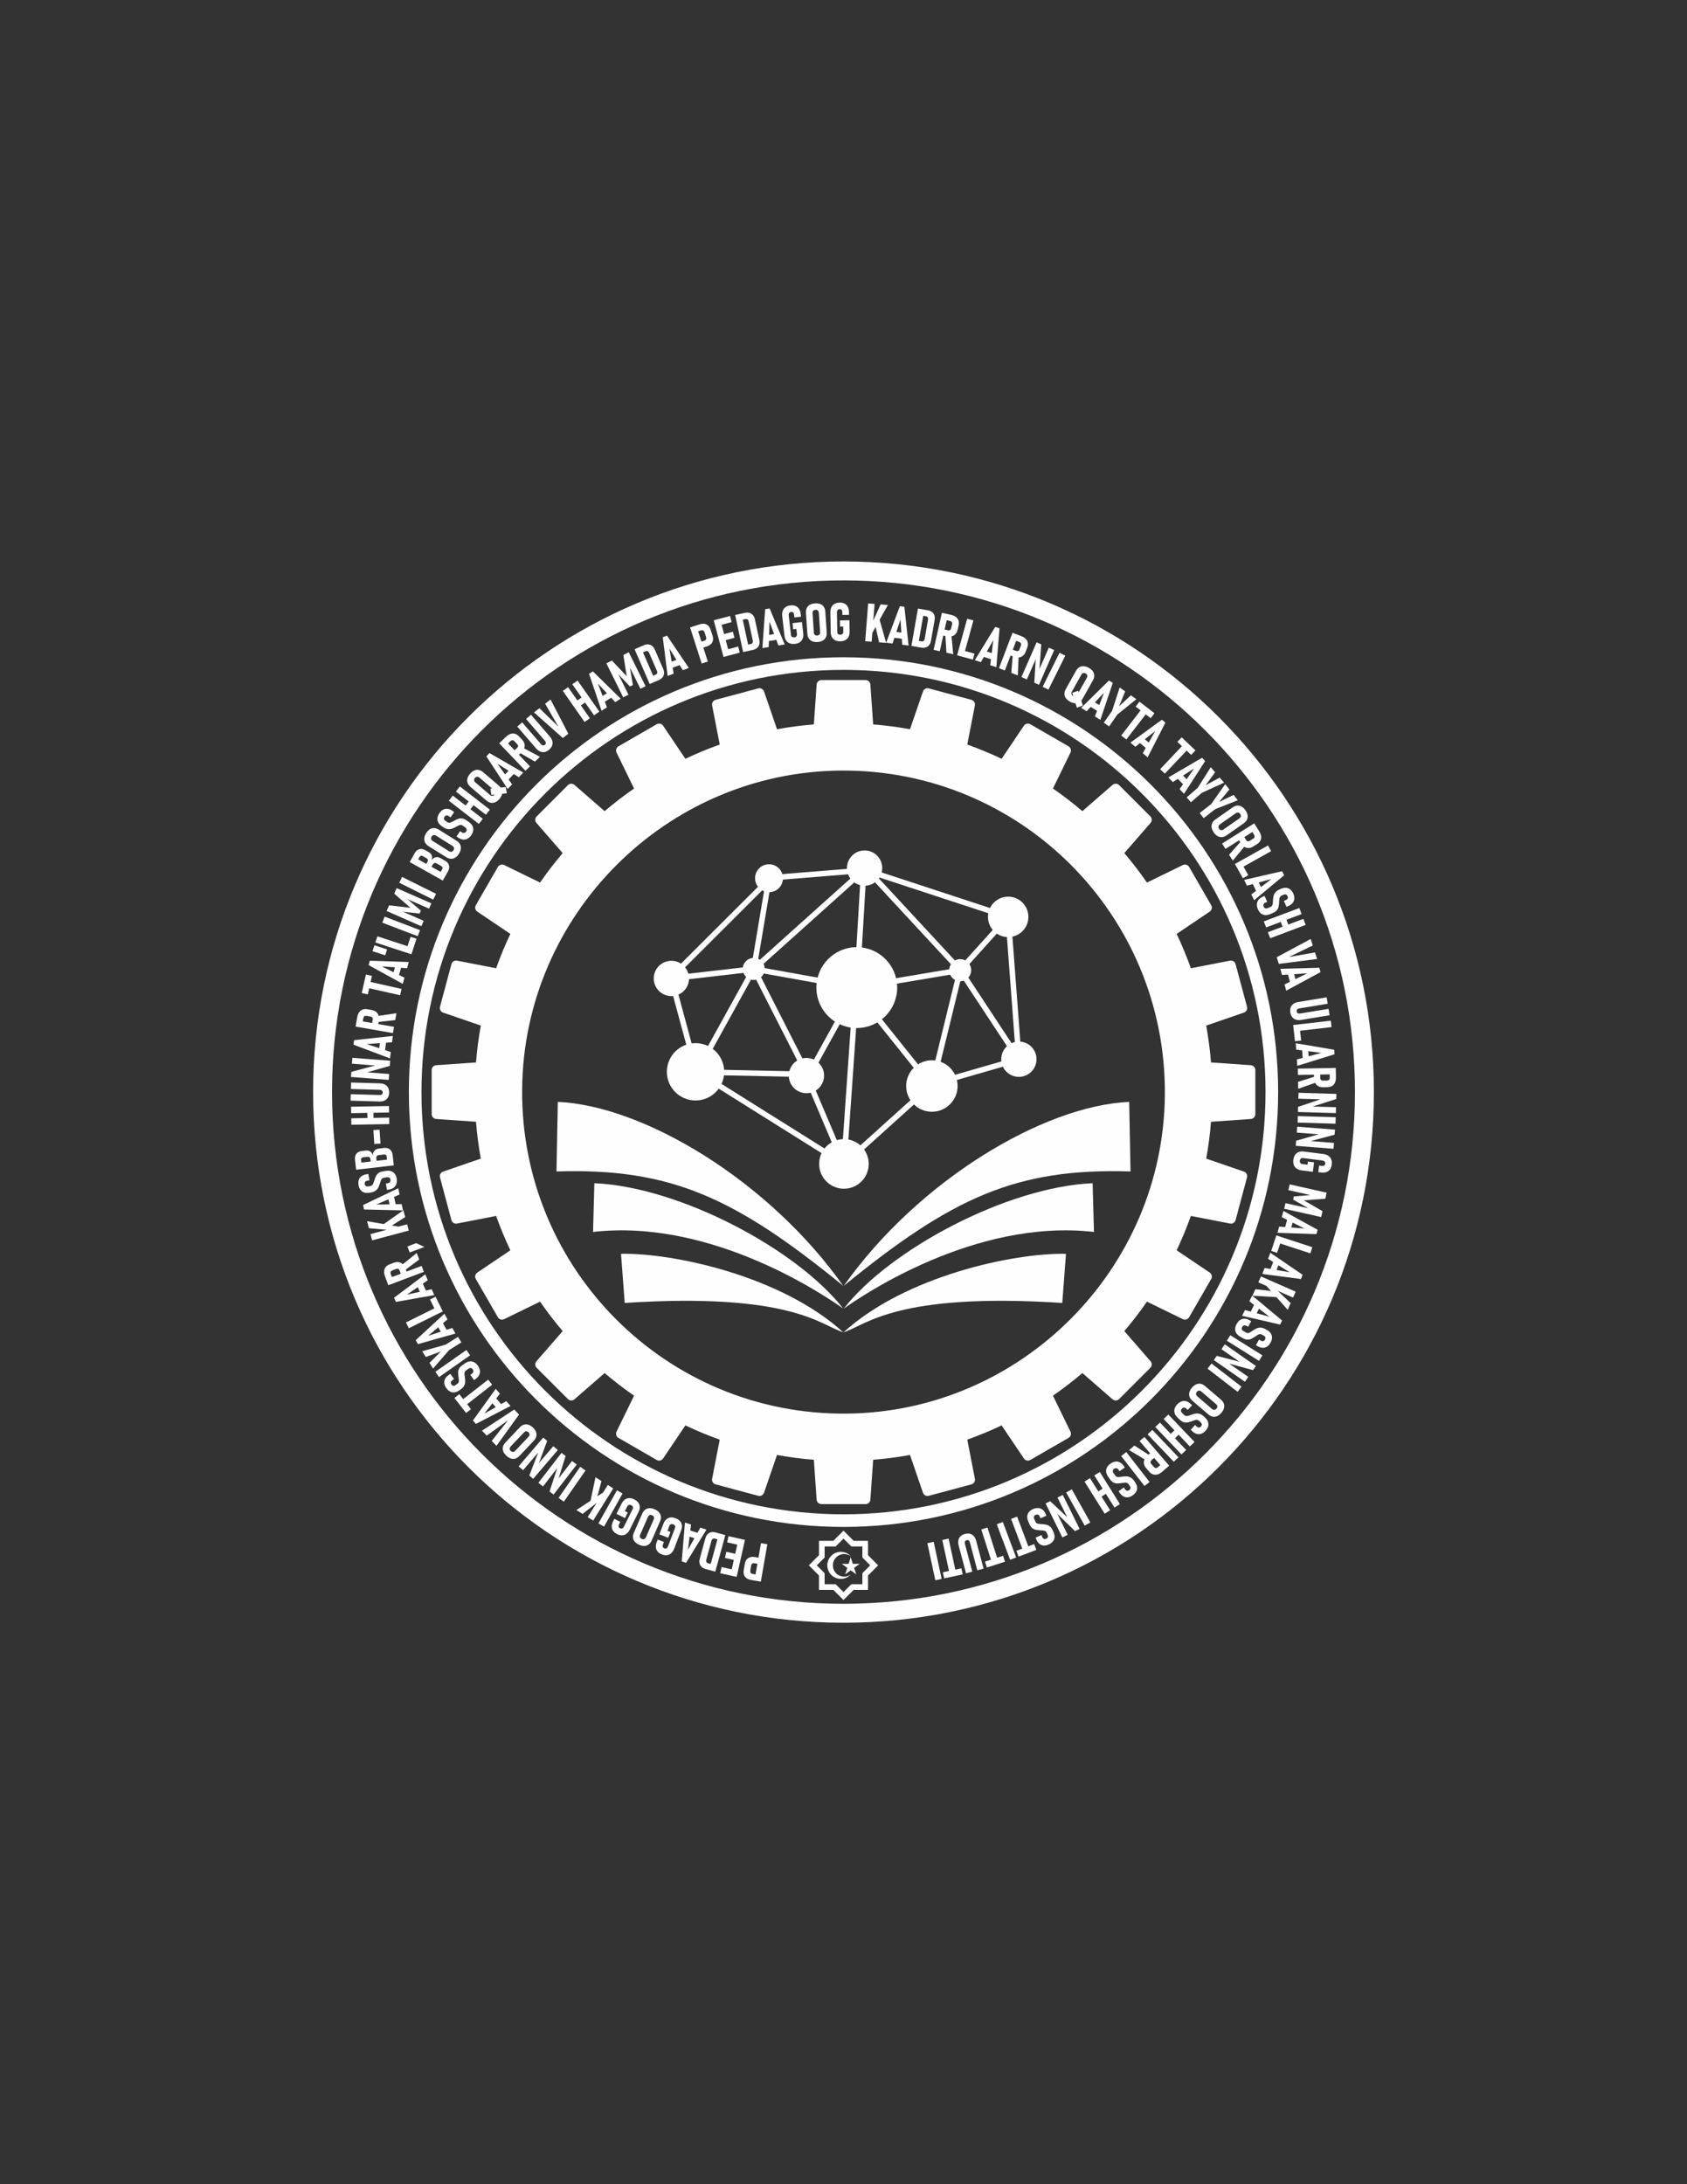 <?xml version="1.0" encoding="UTF-8"?>
<!DOCTYPE svg PUBLIC "-//W3C//DTD SVG 1.1//EN" "http://www.w3.org/Graphics/SVG/1.1/DTD/svg11.dtd">
<!-- Creator: CorelDRAW 2020 (64-Bit) -->
<svg xmlns="http://www.w3.org/2000/svg" xml:space="preserve" width="215.9mm" height="279.4mm" version="1.1" style="shape-rendering:geometricPrecision; text-rendering:geometricPrecision; image-rendering:optimizeQuality; fill-rule:evenodd; clip-rule:evenodd"
viewBox="0 0 21590 27940"
 xmlns:xlink="http://www.w3.org/1999/xlink"
 xmlns:xodm="http://www.corel.com/coreldraw/odm/2003">
 <rect x="0" y="0" width="21590" height="27940" fill="#333333" stroke="none"/>
 <defs>
  <style type="text/css">
   <![CDATA[
    .fil1 {fill:#FEFEFE}
    .fil0 {fill:#FEFEFE;fill-rule:nonzero}
   ]]>
  </style>
 </defs>
 <g id="Слой_x0020_1">
  <path class="fil0" d="M10795 7182.2c1874.39,0 3571.32,759.73 4799.71,1988.13 1228.35,1228.35 1988.13,2925.32 1988.13,4799.71 0,1874.39 -759.78,3571.32 -1988.13,4799.71 -1228.35,1228.35 -2925.32,1988.13 -4799.71,1988.13 -1874.39,0 -3571.36,-759.78 -4799.71,-1988.13 -1228.35,-1228.35 -1988.13,-2925.32 -1988.13,-4799.71 0,-1874.39 759.73,-3571.36 1988.13,-4799.71 1228.35,-1228.35 2925.32,-1988.13 4799.71,-1988.13zm4628.36 2159.44c-1184.49,-1184.49 -2820.88,-1917.11 -4628.36,-1917.11 -1807.49,0 -3443.88,732.62 -4628.36,1917.11 -1184.49,1184.49 -1917.11,2820.88 -1917.11,4628.36 0,1807.49 732.62,3443.88 1917.11,4628.36 1184.49,1184.49 2820.88,1917.11 4628.36,1917.11 1807.49,0 3443.88,-732.62 4628.36,-1917.11 1184.49,-1184.49 1917.11,-2820.88 1917.11,-4628.36 0,-1807.49 -732.62,-3443.88 -1917.11,-4628.36z"/>
  <path class="fil0" d="M10795 8407.58c1536.01,0 2926.6,622.58 3933.2,1629.18 1006.6,1006.6 1629.22,2397.18 1629.22,3933.2 0,1536.01 -622.62,2926.6 -1629.22,3933.2 -1006.6,1006.6 -2397.18,1629.18 -3933.2,1629.18 -1536.01,0 -2926.6,-622.58 -3933.2,-1629.18 -1006.6,-1006.6 -1629.22,-2397.18 -1629.22,-3933.2 0,-1536.01 622.62,-2926.6 1629.22,-3933.2 1006.6,-1006.6 2397.18,-1629.18 3933.2,-1629.18zm3818.99 1743.43c-977.37,-977.37 -2327.57,-1581.87 -3818.99,-1581.87 -1491.43,0 -2841.62,604.5 -3818.99,1581.87 -977.37,977.37 -1581.87,2327.57 -1581.87,3818.99 0,1491.43 604.5,2841.62 1581.87,3818.99 977.37,977.37 2327.57,1581.87 3818.99,1581.87 1491.43,0 2841.62,-604.5 3818.99,-1581.87 977.37,-977.37 1581.87,-2327.57 1581.87,-3818.99 0,-1491.43 -604.5,-2841.62 -1581.87,-3818.99z"/>
  <path class="fil0" d="M16065.58 14252.38l0 -564.71c0,-32.45 -25.12,-59.39 -57.53,-61.64l-509.81 -35.51c-12.68,-159.52 -33.3,-316.78 -61.47,-471.42l482.7 -166.05c30.72,-10.56 47.98,-43.06 39.58,-74.41l-146.15 -545.49c-8.4,-31.35 -39.62,-50.87 -71.48,-44.67l-500.73 97.49c-53.5,-150.1 -114.29,-296.76 -182.13,-439.39l423.1 -285.18c26.94,-18.16 35.21,-54.05 18.96,-82.13l-282.33 -489.07c-16.25,-28.13 -51.46,-38.86 -80.65,-24.65l-459.2 224.17c-90.28,-130.54 -186.92,-256.33 -289.55,-376.85l335.58 -385.81c21.3,-24.52 20.02,-61.3 -2.93,-84.25l-399.3 -399.3c-22.95,-22.95 -59.78,-24.22 -84.25,-2.93l-385.81 335.58c-120.57,-102.62 -246.32,-199.31 -376.85,-289.55l224.17 -459.2c14.25,-29.19 3.48,-64.4 -24.65,-80.65l-489.07 -282.38c-28.13,-16.25 -64.02,-7.93 -82.13,18.96l-285.18 423.1c-142.67,-67.84 -289.29,-128.63 -439.43,-182.13l97.49 -500.73c6.19,-31.86 -13.32,-63.08 -44.67,-71.48l-545.45 -146.15c-31.35,-8.4 -63.89,8.91 -74.41,39.58l-166.05 482.7c-154.64,-28.17 -311.9,-48.79 -471.42,-61.47l-35.51 -509.81c-2.25,-32.37 -29.19,-57.53 -61.64,-57.53l-564.71 0c-32.45,0 -59.39,25.12 -61.64,57.53l-35.51 509.81c-159.52,12.68 -316.78,33.3 -471.42,61.47l-166.05 -482.7c-10.56,-30.72 -43.06,-47.98 -74.45,-39.58l-545.45 146.15c-31.35,8.4 -50.87,39.62 -44.67,71.48l97.49 500.73c-150.1,53.5 -296.76,114.29 -439.43,182.13l-285.18 -423.1c-18.16,-26.94 -54.05,-35.21 -82.13,-18.96l-489.07 282.38c-28.13,16.25 -38.86,51.46 -24.65,80.65l224.17 459.2c-130.54,90.28 -256.33,186.92 -376.85,289.55l-385.81 -335.58c-24.52,-21.3 -61.3,-20.02 -84.25,2.93l-399.3 399.3c-22.95,22.95 -24.22,59.78 -2.93,84.25l335.58 385.81c-102.62,120.57 -199.31,246.32 -289.55,376.85l-459.2 -224.17c-29.19,-14.25 -64.4,-3.48 -80.65,24.65l-282.33 489.07c-16.25,28.13 -7.93,64.02 18.96,82.13l423.1 285.18c-67.84,142.67 -128.63,289.29 -182.13,439.39l-500.73 -97.49c-31.86,-6.19 -63.08,13.32 -71.48,44.67l-146.15 545.49c-8.4,31.35 8.91,63.89 39.58,74.41l482.7 166.05c-28.17,154.64 -48.79,311.9 -61.47,471.42l-509.81 35.51c-32.37,2.25 -57.53,29.19 -57.53,61.64l0 564.71c0,32.45 25.12,59.39 57.53,61.64l509.81 35.51c12.68,159.52 33.3,316.78 61.47,471.42l-482.7 166.05c-30.72,10.56 -47.98,43.06 -39.58,74.45l146.15 545.45c8.4,31.35 39.62,50.87 71.48,44.67l500.73 -97.49c53.5,150.14 114.29,296.76 182.13,439.43l-423.1 285.18c-26.94,18.16 -35.21,54.05 -18.96,82.13l282.33 489.07c16.25,28.13 51.46,38.86 80.65,24.65l459.2 -224.17c90.28,130.54 186.92,256.33 289.55,376.85l-335.58 385.81c-21.3,24.52 -20.02,61.3 2.93,84.25l399.3 399.3c22.95,22.95 59.78,24.22 84.25,2.93l385.81 -335.58c120.57,102.62 246.32,199.31 376.85,289.55l-224.17 459.2c-14.25,29.19 -3.48,64.4 24.65,80.65l489.07 282.33c28.13,16.25 64.02,7.93 82.13,-18.96l285.18 -423.1c142.67,67.84 289.29,128.63 439.43,182.13l-97.49 500.73c-6.19,31.86 13.32,63.08 44.67,71.48l545.45 146.15c31.35,8.4 63.89,-8.91 74.45,-39.58l166.05 -482.7c154.64,28.17 311.9,48.79 471.42,61.47l35.51 509.81c2.25,32.37 29.19,57.53 61.64,57.53l564.71 0c32.45,0 59.39,-25.12 61.64,-57.53l35.51 -509.81c159.52,-12.68 316.78,-33.3 471.42,-61.47l166.05 482.7c10.56,30.72 43.06,47.98 74.45,39.58l545.49 -146.15c31.35,-8.4 50.87,-39.62 44.67,-71.48l-97.49 -500.73c150.14,-53.5 296.76,-114.29 439.43,-182.13l285.18 423.1c18.16,26.94 54.05,35.21 82.13,18.96l489.07 -282.33c28.13,-16.25 38.86,-51.46 24.65,-80.65l-224.17 -459.2c130.54,-90.28 256.33,-186.92 376.85,-289.55l385.81 335.58c24.52,21.3 61.3,20.02 84.25,-2.93l399.3 -399.3c22.95,-22.95 24.22,-59.78 2.93,-84.25l-335.58 -385.81c102.62,-120.57 199.31,-246.32 289.55,-376.85l459.2 224.17c29.19,14.25 64.4,3.48 80.65,-24.65l282.33 -489.07c16.25,-28.13 7.93,-64.02 -18.96,-82.13l-423.1 -285.18c67.84,-142.67 128.63,-289.29 182.13,-439.43l500.73 97.49c31.86,6.19 63.08,-13.32 71.48,-44.67l146.15 -545.45c8.4,-31.35 -8.91,-63.89 -39.58,-74.45l-482.7 -166.05c28.17,-154.64 48.79,-311.9 61.47,-471.42l509.81 -35.51c32.37,-2.25 57.53,-29.19 57.53,-61.64l-0.08 0zm-5234.82 3830.48l0 0c-2299.91,19.56 -4168.19,-1848.72 -4148.63,-4148.63 19.01,-2233.09 1843.97,-4058.05 4077.06,-4077.06 2299.91,-19.56 4168.23,1848.72 4148.63,4148.63 -19.01,2233.09 -1843.97,4058.05 -4077.06,4077.06z"/>
  <g id="_1826070615296">
   <g>
    <g>
     <path class="fil1" d="M7947.65 16038.61c671.92,-13.28 2055.29,285.01 2844.12,1004.14 -285.64,-88.41 -665.34,-513.76 -2796.48,-375.54l-47.64 -628.6z"/>
     <path class="fil1" d="M13642.35 16038.61c-671.92,-13.28 -2058,285.01 -2846.84,1004.14 285.64,-88.41 668.06,-513.76 2799.2,-375.54l47.64 -628.6z"/>
    </g>
    <g>
     <path class="fil1" d="M7606.73 15135.31c1102.39,48.92 2599.55,852.47 3184.32,1603.98 -208.52,-148.1 -1667.49,-1155.89 -3201.38,-980.34l17.05 -623.64 0.01 0z"/>
     <path class="fil1" d="M13983.27 15135.31c-1102.39,48.92 -2599.55,852.47 -3184.32,1603.98 208.52,-148.1 1667.49,-1155.89 3201.38,-980.34l-17.05 -623.64 -0.01 0z"/>
    </g>
    <g>
     <path class="fil1" d="M7138.92 14095.11c1102.39,48.92 2704.08,1011.73 3652.14,2353.02 -1382.35,-1126.62 -2205,-1509.24 -3669.23,-1463.13l17.05 -889.89 0.04 0z"/>
     <path class="fil1" d="M14451.12 14095.11c-1102.39,48.92 -2704.08,1011.73 -3652.14,2353.02 1382.35,-1126.62 2205,-1509.24 3669.23,-1463.13l-17.05 -889.89 -0.04 0z"/>
    </g>
   </g>
   <g>
    <circle class="fil1" cx="10800.43" cy="14888.7" r="317.42"/>
    <circle class="fil1" cx="11926.07" cy="13892.24" r="329.17"/>
    <circle class="fil1" cx="8901.31" cy="13710.49" r="366.8"/>
    <circle class="fil1" cx="10964.99" cy="12633.17" r="517.28"/>
    <circle class="fil1" cx="10320.65" cy="13758.56" r="225.74"/>
    <circle class="fil1" cx="8592.2" cy="12516.04" r="225.74"/>
    <circle class="fil1" cx="13039.41" cy="13549.45" r="225.74"/>
    <circle class="fil1" cx="11064.95" cy="11104.37" r="225.74"/>
    <circle class="fil1" cx="12902.55" cy="11728.6" r="258.66"/>
    <circle class="fil1" cx="12288.29" cy="12410.61" r="141.06"/>
    <circle class="fil1" cx="9646.45" cy="12394.45" r="141.06"/>
    <circle class="fil1" cx="9841.85" cy="11233.97" r="178.69"/>
    <polygon class="fil0" points="8602.85,12438.74 9796.16,11248.48 9845.76,11298.37 8652.45,12488.59 "/>
    <polygon class="fil0" points="9882.79,11192.14 11128.37,11090.66 11133.89,11160.92 9888.31,11262.4 "/>
    <path class="fil0" d="M11089.34 11096.6l1875.53 615.41 -26.09 28.98 145.9 1940.91 -840.72 -1274.68 596.23 -661.99 -1772.66 -581.64 21.76 -66.95 0.05 -0.04zm1784.24 716.76l-540.95 600.64 661.48 1002.99 -120.53 -1603.64 0 0.01z"/>
    <path class="fil0" d="M11136.47 11116.71l1221.99 1317.78 -1431.23 240.72 86.33 -1459.9 -1352.1 1212.83 -1065.27 122.86 -7.98 -70 1043.26 -120.32 1462.49 -1311.84 -6.7 113.7 49.3 -45.86 -0.09 0.03zm1081.69 1269.97l-1131.2 -1219.91 -84.21 1424.35 1215.46 -204.44 -0.05 0z"/>
    <polygon class="fil0" points="9611.74,12388.68 9807.15,11228.16 9876.6,11239.74 9681.19,12400.22 "/>
    <polygon class="fil0" points="8632.46,12537.59 8906.19,13549.45 8838.14,13567.65 8564.42,12555.79 "/>
    <polygon class="fil0" points="8933.59,13610.79 9647.76,12319.36 10343.35,13685.16 10788.25,12881.77 10849.68,12915.93 10340.68,13835.18 9645.17,12469.54 8995.28,13644.69 "/>
    <polygon class="fil0" points="9652.64,12359.87 10680.62,12544.42 10668.24,12613.57 9640.25,12429.02 "/>
    <polygon class="fil0" points="8968.21,13678.76 10401.39,13709.47 10400.03,13779.77 8966.81,13749.01 "/>
    <polygon class="fil0" points="9047.63,13748.72 10769.38,14827.82 10925.45,12588.24 11908.89,13814.56 12254.14,12402.34 12322.49,12418.84 11943.26,13969.87 10983.19,12772.7 10831.48,14949.58 9010.42,13808.19 "/>
    <polygon class="fil0" points="13049.04,13583.18 11949.49,13900.51 10787.32,14947.88 10288.28,13772.35 10353.02,13744.77 10813.54,14829.47 11913.98,13837.64 13029.78,13515.68 "/>
   </g>
  </g>
  <path class="fil0" d="M9736.3 20011.34l-84.55 -14.76c-6.62,-1.15 -12.52,-0.68 -17.86,1.61 -5.35,2.21 -9.97,6.02 -13.58,11.5 -3.61,5.52 -6.19,12.22 -7.59,20.32l-9.84 56.25c-1.48,8.53 -1.53,16.16 0,22.7 1.4,6.62 4.28,11.96 8.57,15.95 4.28,3.99 9.72,6.53 16.59,7.76l84.55 14.76 -13.66 78.27 -86.88 -15.19c-23.59,-4.12 -43.19,-11.84 -58.59,-23.08 -15.48,-11.28 -26.18,-25.75 -32.12,-43.36 -5.94,-17.69 -6.92,-37.76 -2.97,-60.33l14.08 -80.61c3.86,-22.1 11.54,-40.3 23.16,-54.39 11.71,-14.13 26.6,-23.8 44.97,-29.06 18.28,-5.35 39.2,-5.9 62.58,-1.78l86.93 15.19 -13.66 78.27 -0.13 -0.02zm0.6 220.99l-81.5 -14.25 83.53 -478.08 81.5 14.25 -83.53 478.08z"/>
  <path id="_1" class="fil0" d="M9427.62 20171.67l-80.73 -18.12 106.23 -473.54 80.73 18.12 -106.23 473.54zm52.74 -402.74l-174.62 -39.16 17.69 -78.87 174.62 39.16 -17.69 78.87zm-43.91 195.75l-158.24 -35.51 17.61 -78.53 158.24 35.51 -17.61 78.53zm-44.63 198.97l-174.62 -39.16 17.65 -78.74 174.62 39.16 -17.65 78.74z"/>
  <path id="_2" class="fil0" d="M9208.67 19698.68l-59.9 -16.46c-10.65,-2.93 -19.81,-1.91 -27.41,2.97 -7.64,5.01 -12.98,13.32 -16.29,25.2l-66.05 240.12c-3.22,11.75 -2.88,21.68 1.1,29.87 4.03,8.19 11.37,13.66 22.06,16.59l59.9 16.46 -21.08 76.62 -67.92 -18.71c-22.32,-6.11 -40.3,-15.44 -53.88,-28.04 -13.66,-12.73 -22.44,-28.04 -26.47,-46.03 -3.99,-18.12 -3.01,-38.05 3.01,-59.95l71.02 -258.15c6.02,-21.85 15.4,-39.62 28.08,-53.03 12.73,-13.53 28.21,-22.15 46.41,-26.01 18.33,-3.82 38.56,-2.76 60.88,3.39l67.58 18.58 -21.08 76.58 0.04 0zm-54.6 405.96l-79.8 -21.93 128.72 -467.94 79.8 21.93 -128.72 467.94z"/>
  <path id="_3" class="fil0" d="M8780.06 19991.66l-55.24 -18.07 40.94 -497.25 78.1 25.58 -39.37 321.83 158.67 -282.8 78.02 25.54 -261.04 425.22 -0.08 -0.05zm138.64 -304.48l-125.66 -41.11 24.05 -73.56 125.66 41.11 -24.1 73.56 0.05 0z"/>
  <path id="_4" class="fil0" d="M8438.46 19627.49l51.76 -135.67c9.08,-23.76 21.3,-42.38 36.61,-56.04 15.36,-13.66 33.13,-21.89 53.37,-24.52 20.24,-2.5 42.21,0.59 65.63,9.55 23.97,9.12 42.72,21.3 56.47,36.53 13.7,15.23 21.98,32.92 24.69,52.99 2.67,20.15 -0.42,41.66 -9.25,64.78l-89.68 235.16c-9.25,24.31 -21.64,43.61 -37.16,57.78 -15.53,14.21 -33.56,22.7 -53.92,25.54 -20.36,2.84 -42.25,-0.25 -65.76,-9.25 -23.12,-8.82 -41.24,-20.83 -54.3,-36.1 -13.11,-15.23 -20.83,-33.09 -23.04,-53.45 -2.25,-20.36 1.15,-42.38 10.22,-66.14l13.32 -34.96 79.55 30.33 -13.32 34.92c-2.8,7.34 -3.9,14.13 -3.48,20.28 0.51,6.32 2.5,11.71 6.07,16.33 3.65,4.54 8.53,8.02 14.81,10.44 6.83,2.59 13.45,3.44 19.68,2.12 6.28,-1.15 11.92,-4.12 16.84,-8.95 4.96,-4.67 8.87,-11.12 11.88,-19.01l89.68 -235.16c2.46,-6.49 3.22,-12.68 2.33,-18.62 -1.02,-5.98 -3.65,-11.28 -8.1,-15.91 -4.41,-4.75 -10.22,-8.4 -17.56,-11.2 -7.47,-2.84 -14.47,-3.95 -21.04,-3.39 -6.49,0.72 -12.26,3.01 -17.1,7.04 -4.96,4.07 -8.74,9.8 -11.54,17.05l-23.67 62.11 38.01 14.51 -28.3 74.24 -113.82 -43.44 0.12 0.11z"/>
  <path id="_5" class="fil0" d="M8378.94 19307.19c23.8,10.44 42.42,23.55 55.83,39.24 13.41,15.7 21.25,33.3 23.33,52.78 2.12,19.6 -1.61,40.35 -11.24,62.36l-107.12 244.66c-9.63,22.02 -22.36,38.86 -38.18,50.57 -15.78,11.88 -34.02,18.07 -54.64,18.75 -20.58,0.72 -42.85,-4.2 -66.65,-14.64 -23.93,-10.48 -42.51,-23.46 -55.96,-39.03 -13.45,-15.61 -21.3,-33.22 -23.38,-52.9 -2.12,-19.6 1.61,-40.35 11.28,-62.36l107.12 -244.66c9.63,-22.02 22.36,-38.86 38.18,-50.57 15.78,-11.62 34.07,-17.82 54.68,-18.62 20.62,-0.81 42.81,3.95 66.73,14.38l0.02 0.04zm-33.18 75.81c-7.72,-3.39 -15.1,-4.75 -22.06,-4.2 -7,0.68 -13.11,3.22 -18.5,7.59 -5.35,4.5 -9.8,10.78 -13.36,18.92l-98.85 225.74c-3.48,7.93 -4.96,15.36 -4.67,22.36 0.42,7.04 2.67,13.24 7,18.71 4.33,5.52 10.31,9.97 18.03,13.36 7.72,3.39 15.1,4.75 21.85,4.12 6.87,-0.59 12.94,-3.14 18.28,-7.68 5.43,-4.45 9.76,-10.65 13.24,-18.58l98.85 -225.74c3.56,-8.15 5.22,-15.61 4.79,-22.65 -0.34,-6.87 -2.63,-13.11 -6.79,-18.67 -4.07,-5.39 -10.1,-9.88 -17.82,-13.28l0.01 0z"/>
  <path id="_6" class="fil0" d="M7889.62 19365.18l64.61 -130.03c11.33,-22.78 25.28,-40.13 41.87,-52.27 16.59,-12.09 35.08,-18.58 55.49,-19.26 20.36,-0.55 41.96,4.71 64.4,15.82 22.95,11.41 40.47,25.33 52.65,41.83 12.18,16.5 18.71,34.87 19.43,55.11 0.72,20.32 -4.41,41.45 -15.44,63.59l-112 225.4c-11.54,23.29 -25.71,41.32 -42.59,53.92 -16.84,12.64 -35.59,19.35 -56.13,20.24 -20.53,0.89 -42,-4.33 -64.57,-15.53 -22.15,-11.03 -39.03,-24.73 -50.57,-41.15 -11.58,-16.42 -17.52,-34.92 -17.78,-55.41 -0.25,-20.49 5.26,-42.04 16.55,-64.82l16.63 -33.47 76.24 37.88 -16.63 33.47c-3.52,7.04 -5.26,13.66 -5.39,19.85 -0.08,6.32 1.36,11.88 4.45,16.88 3.18,4.88 7.72,8.78 13.75,11.79 6.53,3.27 13.07,4.71 19.39,4.03 6.36,-0.51 12.26,-2.93 17.61,-7.3 5.39,-4.2 9.93,-10.22 13.66,-17.78l112 -225.4c3.1,-6.24 4.45,-12.3 4.16,-18.28 -0.42,-6.07 -2.55,-11.58 -6.53,-16.59 -3.95,-5.13 -9.33,-9.38 -16.42,-12.85 -7.13,-3.56 -14.04,-5.3 -20.62,-5.39 -6.53,0.08 -12.47,1.82 -17.69,5.35 -5.35,3.56 -9.67,8.91 -13.11,15.87l-29.57 59.52 36.44 18.12 -35.34 71.15 -109.12 -54.22 0.17 -0.07z"/>
  <polygon id="_7" class="fil0" points="7895.47,19064.27 7967.68,19104.65 7730.78,19528.22 7658.57,19487.83 "/>
  <path id="_8" class="fil0" d="M7674.02 19194.72l-218.4 171.27 -79.25 -49.55 375.71 -246.44 -78.02 124.77 -0.04 -0.05zm-82.65 256.2l-70.17 -43.87 257.35 -411.47 70.17 43.87 -257.35 411.47zm35.38 -237.75l-74.54 12.13 68.47 -328.49 76.92 48.11 -70.85 268.25z"/>
  <polygon id="_9" class="fil0" points="7425.49,18763.26 7493.42,18810.57 7216.09,19208.85 7148.17,19161.59 "/>
  <polygon id="_10" class="fil0" points="7084.36,19118.53 7032.86,19078.73 7140.53,18752.74 7155.59,18747.95 6949.66,19014.5 6889.97,18968.34 7186.48,18584.57 7238.53,18624.79 7141.25,18935.21 7126.28,18940.47 7320.96,18688.47 7380.86,18734.76 "/>
  <polygon id="_11" class="fil0" points="6823.49,18917.31 6774.03,18874.97 6897.82,18554.75 6913.14,18550.72 6694.18,18806.66 6636.83,18757.62 6952.12,18389.08 7002.1,18431.85 6889.46,18737.05 6874.23,18741.54 7081.26,18499.56 7138.75,18548.77 "/>
  <path id="_12" class="fil0" d="M6820.31 18261.13c18.88,17.86 31.95,36.53 39.24,55.83 7.3,19.3 8.74,38.56 4.12,57.53 -4.62,19.18 -15.19,37.42 -31.69,54.9l-183.57 193.96c-16.55,17.48 -34.19,29.02 -53.03,34.66 -18.88,5.85 -38.14,5.47 -57.74,-0.81 -19.6,-6.32 -38.9,-18.45 -57.74,-36.32 -18.96,-17.95 -32.03,-36.44 -39.45,-55.66 -7.38,-19.22 -8.78,-38.48 -4.07,-57.7 4.62,-19.13 15.19,-37.42 31.69,-54.9l183.57 -193.96c16.55,-17.48 34.19,-29.02 53.03,-34.7 18.79,-5.6 38.1,-5.26 57.74,0.98 19.68,6.24 38.99,18.2 57.91,36.15l-0.01 0.04zm-56.89 60.12c-6.11,-5.81 -12.6,-9.59 -19.35,-11.41 -6.83,-1.74 -13.41,-1.4 -19.98,0.89 -6.53,2.42 -12.85,6.79 -18.96,13.24l-169.4 178.99c-5.94,6.28 -9.88,12.77 -11.96,19.43 -1.99,6.75 -1.95,13.36 0.21,19.98 2.21,6.66 6.32,12.9 12.43,18.71 6.11,5.77 12.6,9.59 19.18,11.24 6.66,1.74 13.28,1.4 19.81,-1.02 6.62,-2.38 12.81,-6.7 18.75,-13.02l169.4 -178.99c6.11,-6.45 10.18,-12.94 12.18,-19.68 1.99,-6.58 1.95,-13.19 -0.04,-19.81 -2.04,-6.49 -6.15,-12.73 -12.26,-18.54l-0.01 -0.01z"/>
  <polygon id="_13" class="fil0" points="6353.86,18495.02 6293.23,18431.55 6503.44,18166.52 6229.04,18364.39 6168.42,18300.93 6581.12,18030.34 6642.94,18095 "/>
  <path id="_14" class="fil0" d="M6090.44 18214.59l-37.97 -43.99 291.71 -404.81 53.71 62.19 -199.82 255.35 281.82 -160.36 53.62 62.11 -443.04 229.52 -0.03 -0.01zm275.89 -189.21l-86.42 -100.08 58.59 -50.57 86.42 100.08 -58.59 50.57z"/>
  <path id="_15" class="fil0" d="M5947.81 17986.35l-50.82 -65.29 350.85 -273.17 50.82 65.29 -350.85 273.17zm17.14 88.2l-149.29 -191.76 62.7 -48.83 149.29 191.76 -62.66 48.83 -0.04 0z"/>
  <path id="_16" class="fil0" d="M6116.11 17470.22c14.59,20.83 23.16,41.41 25.88,61.77 2.72,20.36 -0.47,39.71 -9.55,57.91 -9.16,18.12 -23.97,34.49 -44.55,48.87l-21.38 14.98 -47.81 -67.12 21.38 -14.98c9.97,-7 15.78,-15.4 17.69,-25.03 1.78,-9.76 -0.89,-19.56 -7.89,-29.57 -6.92,-9.88 -15.02,-15.48 -24.52,-16.93 -9.33,-1.4 -18.96,1.32 -28.76,8.19l-34.75 24.31c-7.38,5.18 -12.18,11.58 -14.72,19.52 -2.55,7.89 -3.44,16.33 -2.8,25.62 0.59,9.21 1.99,21.3 4.37,36.19 0.13,1.02 0.21,1.91 0.3,2.84 0.08,0.93 0.17,1.82 0.34,2.84l0.89 4.67c2.84,19.98 3.86,38.1 2.97,54.13 -0.72,16.08 -5.35,32.28 -13.87,48.53 -8.4,16.21 -22.44,31.14 -41.96,44.8l-20.53 14.38c-20.15,14.13 -40.22,22.44 -60.12,24.86 -19.98,2.46 -38.9,-1.15 -56.89,-10.52 -17.99,-9.38 -34.32,-24.52 -48.83,-45.27 -14.17,-20.28 -22.53,-40.3 -25.16,-60.33 -2.55,-19.94 0.76,-38.82 10.1,-56.72 9.38,-17.99 24.35,-34.15 44.88,-48.58l22.4 -15.7 48.11 66.9 -22.7 15.91c-10.18,7.13 -16.38,15.36 -18.41,24.56 -2.12,9.29 0.13,18.41 6.66,27.75 6.87,9.8 14.76,15.7 23.72,17.35 9.04,1.74 18.03,-0.51 27.15,-6.92l26.52 -18.58c7.47,-5.22 12.56,-11.71 15.32,-19.47 2.76,-7.76 3.86,-15.91 3.48,-24.44 -0.47,-8.61 -1.74,-19.94 -3.78,-34.24 -0.51,-2.72 -1.02,-5.43 -1.32,-8.23 -0.38,-2.93 -0.85,-5.81 -1.23,-8.74 -0.08,-0.51 -0.17,-1.02 -0.08,-1.32 0,-0.42 -0.08,-0.89 -0.17,-1.4 -2.59,-20.75 -3.78,-38.14 -3.31,-52.22 0.25,-14.13 4.33,-28.76 12.18,-44.04 7.76,-15.15 21.34,-29.53 40.64,-43.06l33.13 -23.21c20.53,-14.38 40.85,-22.91 60.92,-25.45 20.11,-2.5 39.2,0.93 57.27,10.27 18.07,9.33 34.36,24.22 48.83,44.84l-0.04 0.08z"/>
  <polygon id="_17" class="fil0" points="5969.11,17269.12 6016.58,17336.92 5619.07,17615.35 5571.6,17547.6 "/>
  <polygon id="_18" class="fil0" points="5703.53,17200.1 5861.01,17101.29 5904.97,17171.38 5747.53,17270.18 5542.15,17506.28 5496.38,17433.31 5642.49,17288.09 5449.16,17358.09 5403.43,17285.2 "/>
  <path id="_19" class="fil0" d="M5348.53 17194.03l-28.38 -50.74 367.05 -337.95 40.09 71.74 -247.04 210 308.3 -100.46 40.05 71.61 -480.12 135.8 0.05 0zm308.25 -129.94l-64.53 -115.39 67.54 -37.8 64.53 115.39 -67.54 37.8z"/>
  <path id="_20" class="fil0" d="M5232.03 16990.44l-36.7 -74.16 434.98 -215.26 36.7 74.16 -434.98 215.26zm348.73 -210.47l-77.59 -156.8 71.19 -35.25 77.59 156.8 -71.19 35.21 0 0.04z"/>
  <path id="_21" class="fil0" d="M5066.24 16653.8l-23.16 -53.33 399.13 -299.43 32.71 75.39 -266.85 184.16 316.82 -69.07 32.67 75.3 -491.32 86.97 0 0.01zm319.75 -98.38l-52.65 -121.29 71.02 -30.8 52.65 121.29 -71.02 30.8z"/>
  <path id="_22" class="fil0" d="M5144.72 16334.86l-30.76 -81.84c-2.55,-6.75 -5.85,-12.05 -10.18,-16.04 -4.16,-3.95 -9.08,-6.32 -14.51,-7.21 -5.3,-0.81 -11.24,-0.04 -17.39,2.29l-50.7 19.05c-6.83,2.59 -12.3,6.11 -16.42,10.44 -4.03,4.45 -6.36,9.59 -7.21,15.4 -0.72,5.85 0.17,12.09 2.72,18.84l30.76 81.84 -74.37 27.96 -29.02 -77.13c-9.25,-24.65 -13.19,-47.05 -11.71,-67.45 1.57,-20.45 8.27,-38.18 20.32,-53.2 12.13,-15.02 28.98,-26.6 50.65,-34.75l53.12 -19.98c22.27,-8.4 43.1,-10.99 62.45,-7.76 19.43,3.18 36.61,11.92 51.55,26.3 14.89,14.38 26.94,33.73 36.1,58.12l29.02 77.13 -74.37 27.96 -0.05 0.03zm-175.04 105.38l-28.51 -75.85 454.62 -170.93 28.51 75.85 -454.62 170.93zm211.61 -191.12l-41.07 -65.55 193.37 -155.48 31.27 83.11 -183.53 137.92 -0.04 0z"/>
  <polygon id="_23" class="fil0" points="5242.81,16021.81 5213.66,15944.34 5325.49,15902.3 5432.7,15950.41 "/>
  <path id="_24" class="fil0" d="M4997.93 15735.49l-276.52 -23.88 -24.1 -90.32 442.78 76.28 -142.16 37.93 0 -0.01zm-235.24 130.83l-21.34 -79.97 468.92 -125.11 21.34 79.97 -468.92 125.11zm188.11 -149.63l-62.75 -42 274.23 -193.37 23.38 87.65 -234.86 147.72z"/>
  <path id="_25" class="fil0" d="M4658.67 15471.69l-12.22 -56.85 450.16 -215.18 17.27 80.35 -297.86 128.12 324.21 -5.43 17.22 80.22 -498.82 -11.24 0.04 0.01zm332.86 -33.64l-27.79 -129.27 75.68 -16.29 27.79 129.27 -75.68 16.29z"/>
  <path id="_26" class="fil0" d="M5076.76 15076.81c4.12,25.07 2.93,47.35 -3.44,66.86 -6.36,19.52 -17.61,35.59 -33.68,48.02 -16.12,12.35 -36.57,20.7 -61.3,24.73l-25.75 4.24 -14.04 -81.2 25.75 -4.24c12.05,-1.99 20.92,-7 26.77,-14.89 5.85,-8.02 7.68,-18.03 5.68,-30.04 -1.95,-11.92 -6.83,-20.49 -14.76,-25.88 -7.81,-5.3 -17.69,-7.04 -29.48,-5.09l-41.83 6.87c-8.87,1.44 -16.04,5.18 -21.72,11.2 -5.73,6.02 -10.18,13.24 -13.62,21.89 -3.44,8.53 -7.42,20.02 -11.75,34.49 -0.3,0.98 -0.64,1.82 -0.93,2.72 -0.34,0.85 -0.64,1.7 -0.93,2.67l-1.23 4.58c-6.07,19.26 -13.02,35.98 -20.75,50.06 -7.59,14.17 -18.79,26.77 -33.52,37.76 -14.59,10.95 -33.73,18.37 -57.23,22.23l-24.73 4.07c-24.31,3.99 -45.99,2.8 -64.95,-3.65 -19.09,-6.45 -34.58,-17.86 -46.71,-34.11 -12.13,-16.25 -20.28,-36.99 -24.39,-61.94 -4.03,-24.39 -2.84,-46.07 3.48,-65.25 6.32,-19.05 17.52,-34.66 33.64,-46.75 16.25,-12.13 36.74,-20.24 61.52,-24.31l26.98 -4.45 14.38 81.16 -27.32 4.5c-12.26,1.99 -21.42,6.75 -27.24,14.17 -5.94,7.42 -7.89,16.63 -6.02,27.92 1.95,11.84 6.49,20.53 13.83,25.92 7.38,5.47 16.46,7.34 27.49,5.52l31.95 -5.26c8.99,-1.48 16.38,-5.13 22.23,-10.95 5.85,-5.81 10.39,-12.68 13.75,-20.49 3.31,-7.93 7.08,-18.71 11.41,-32.5 0.72,-2.67 1.44,-5.3 2.38,-8.02 0.93,-2.8 1.74,-5.6 2.63,-8.4 0.17,-0.47 0.3,-0.98 0.51,-1.23 0.17,-0.38 0.34,-0.85 0.47,-1.36 6.66,-19.81 13.15,-36.02 19.64,-48.49 6.36,-12.6 16.38,-24.05 30.04,-34.41 13.53,-10.31 32.03,-17.39 55.32,-21.21l39.92 -6.58c24.73,-4.07 46.75,-2.97 65.97,3.48 19.22,6.45 34.92,17.82 47.18,34.07 12.26,16.25 20.49,36.74 24.56,61.56l-0.16 0.01z"/>
  <path id="_27" class="fil0" d="M4957.25 14869.23l-8.32 -72.25c-1.19,-10.18 -4.79,-17.82 -10.86,-22.74 -6.11,-5.05 -14,-7 -23.76,-5.85l-64.65 7.42c-7.93,0.89 -14.59,2.93 -19.94,6.19 -5.39,3.14 -9.25,7.51 -11.58,12.94 -2.46,5.43 -3.27,11.62 -2.42,18.75l8.15 70.89 -76.19 8.78 -7.93 -68.98c-1.1,-9.72 -5.13,-16.84 -11.88,-21.55 -6.83,-4.71 -15.99,-6.41 -27.53,-5.09l-51.76 5.94c-9.63,1.1 -16.88,4.71 -21.72,10.78 -4.79,6.07 -6.66,13.75 -5.6,23.25l7.98 69.32 -76.92 8.82 -8.91 -77.55c-2.46,-21.64 -0.76,-40.64 5.13,-57.06 5.94,-16.38 15.99,-29.48 29.91,-39.24 14.04,-9.76 31.56,-15.91 52.52,-18.33l51.76 -5.94c14.59,-1.7 27.83,-0.34 39.58,3.95 11.84,4.16 21.93,11.12 30.29,20.83 8.48,9.72 14.68,21.72 18.88,36.27 0.3,-16.33 3.48,-30.67 9.55,-42.85 5.94,-12.26 14.55,-22.1 25.62,-29.57 11.2,-7.38 24.52,-12.01 40.26,-13.83l65.67 -7.55c21.17,-2.46 39.75,-0.55 55.7,5.64 15.95,6.19 28.76,16.55 38.31,31.05 9.59,14.51 15.65,32.41 18.12,53.92l9.76 84.85 -77.21 8.87 -0.01 -0.08zm-399.51 93.67l-9.5 -82.56 482.15 -55.45 9.5 82.56 -482.15 55.45z"/>
  <polygon id="_28" class="fil0" points="4778.35,14455.72 4857.64,14450.46 4869.43,14628.34 4790.14,14633.6 "/>
  <path id="_29" class="fil0" d="M4494.06 14239.65l-1.48 -82.73 485.25 -8.82 1.48 82.73 -485.25 8.78 0 0.04zm2.67 148.14l-1.48 -82.73 485.25 -8.78 1.48 82.73 -485.25 8.82 0 -0.04zm206.48 -43.06l-2.97 -162.61 77.85 -1.4 2.97 162.61 -77.85 1.4z"/>
  <path id="_30" class="fil0" d="M4980.24 13978.23c-0.72,24.05 -6.24,44.63 -16.33,61.77 -10.18,17.14 -24.61,30.04 -43.23,38.61 -18.71,8.57 -40.73,12.47 -66.35,11.71l-367.65 -10.95 2.46 -83.07 370.07 11.03c11.71,0.34 21.04,-2.21 27.7,-7.85 6.79,-5.6 10.31,-13.49 10.65,-23.76 0.3,-10.48 -2.76,-18.79 -9.21,-24.78 -6.32,-6.11 -15.44,-9.38 -27.19,-9.72l-370.07 -11.03 2.46 -83.07 367.65 10.95c25.62,0.76 47.39,5.98 65.55,15.74 18.07,9.8 31.69,23.63 40.85,41.36 9.04,17.73 13.32,38.69 12.6,62.96l0.04 0.1z"/>
  <polygon id="_31" class="fil0" points="4491.18,13776.29 4496.22,13711.38 4827.9,13622.71 4840.16,13632.73 4504.37,13606.64 4510.22,13531.38 4993.73,13568.96 4988.64,13634.51 4675.72,13723.39 4663.08,13713.72 4980.58,13738.41 4974.73,13813.84 "/>
  <path id="_32" class="fil0" d="M4524.14 13363.5l7.25 -57.7 495.98 -54.26 -10.27 81.54 -323.44 22.44 307.79 102.03 -10.27 81.41 -467.05 -175.51 0.01 0.05zm325.22 78.28l16.5 -131.18 76.79 9.67 -16.5 131.18 -76.79 -9.67z"/>
  <path id="_33" class="fil0" d="M4754.8 13129.79l15.06 -86.12c1.23,-7.08 1.06,-13.36 -0.64,-18.96 -1.57,-5.47 -4.62,-10.05 -8.82,-13.58 -4.16,-3.39 -9.63,-5.73 -16.16,-6.87l-53.33 -9.33c-7.21,-1.27 -13.7,-1.02 -19.43,0.64 -5.73,1.78 -10.35,5.01 -14.04,9.59 -3.61,4.71 -5.98,10.52 -7.21,17.61l-15.06 86.12 -78.27 -13.66 14.17 -81.2c4.54,-25.92 12.52,-47.22 24.14,-64.06 11.71,-16.8 26.52,-28.68 44.5,-35.51 18.07,-6.79 38.48,-8.23 61.26,-4.2l55.92 9.76c23.46,4.12 42.72,12.43 57.78,25.03 15.15,12.6 25.5,28.89 31.05,48.83 5.56,19.94 6.07,42.72 1.57,68.43l-14.17 81.2 -78.27 -13.66 -0.05 -0.06zm-204.31 1.91l13.96 -79.84 478.42 83.58 -13.96 79.84 -478.42 -83.58zm279.36 -57.19l-2.12 -77.34 245.51 -35.81 -15.27 87.48 -228.16 25.67 0.04 0z"/>
  <path id="_34" class="fil0" d="M4686.96 12633.51l18.12 -80.73 433.83 97.32 -18.12 80.73 -433.87 -97.32 0.04 0zm-57.23 69.28l53.2 -237.11 77.51 17.39 -53.2 237.11 -77.51 -17.39z"/>
  <path id="_35" class="fil0" d="M4717.17 12345.32l15.4 -56.04 498.65 17.1 -21.81 79.25 -323.36 -23.93 290.05 144.92 -21.76 79.12 -437.22 -240.38 0.05 -0.04zm310.76 123.92l35.04 -127.48 74.62 20.53 -35.08 127.48 -74.62 -20.53 0.04 0z"/>
  <polygon id="_36" class="fil0" points="4767.53,12167.48 4792.26,12092 4953.98,12144.95 4929.29,12220.42 "/>
  <path id="_37" class="fil0" d="M4804.06 12056.03l25.75 -78.65 461.24 150.99 -25.75 78.65 -461.24 -150.99zm396.32 94.01l54.43 -166.26 75.52 24.69 -54.43 166.26 -75.52 -24.69z"/>
  <polygon id="_38" class="fil0" points="5375.55,11898.42 5346.07,11975.72 4892.64,11802.76 4922.12,11725.42 "/>
  <polygon id="_39" class="fil0" points="5045.03,11431.54 5076.08,11360.65 5520.64,11555.34 5491.07,11622.88 5180.66,11486.95 5202.29,11490.98 5386.2,11648.37 5369.61,11686.26 5135.26,11660.55 5112.27,11643.16 5422.69,11779.08 5392.44,11848.19 4947.83,11653.55 4979.69,11580.75 5253.5,11612.78 "/>
  <polygon id="_40" class="fil0" points="5580.76,11433.71 5543.93,11507.82 5109.3,11291.88 5146.12,11217.77 "/>
  <path id="_41" class="fil0" d="M5622.46 11184.72l35.51 -63.47c5.01,-8.95 6.49,-17.27 4.45,-24.82 -1.99,-7.64 -7.25,-13.83 -15.82,-18.62l-56.81 -31.78c-6.96,-3.9 -13.53,-6.15 -19.81,-6.66 -6.19,-0.59 -11.88,0.68 -16.97,3.69 -5.18,2.97 -9.42,7.51 -12.94,13.79l-34.83 62.28 -66.95 -37.46 33.9 -60.58c4.79,-8.57 5.68,-16.67 2.97,-24.44 -2.8,-7.85 -9.21,-14.55 -19.35,-20.24l-45.48 -25.41c-8.44,-4.71 -16.46,-6.07 -23.88,-3.99 -7.47,2.12 -13.45,7.25 -18.12,15.57l-34.07 60.88 -67.54 -37.8 38.1 -68.13c10.61,-19.01 23.12,-33.43 37.5,-43.27 14.38,-9.84 30.21,-14.55 47.22,-14.34 17.1,0.3 34.92,5.56 53.33,15.82l45.48 25.41c12.81,7.17 22.78,15.99 29.78,26.35 7.17,10.31 11.28,21.85 12.39,34.62 1.19,12.81 -0.81,26.18 -5.9,40.43 9.8,-13.07 20.75,-22.87 32.79,-29.19 12.01,-6.49 24.73,-9.42 38.1,-8.99 13.41,0.59 26.94,4.62 40.77,12.35l57.7 32.28c18.58,10.39 32.58,22.78 41.92,37.16 9.33,14.38 13.66,30.25 12.94,47.6 -0.72,17.35 -6.24,35.42 -16.8,54.35l-41.66 74.54 -67.84 -37.93 -0.08 0zm-378.89 -157.56l40.56 -72.5 423.61 236.9 -40.56 72.5 -423.56 -236.9 -0.05 0z"/>
  <path id="_42" class="fil0" d="M5873.74 10920.63c-13.79,22.02 -29.48,38.56 -46.96,49.51 -17.48,10.99 -36.06,16.16 -55.62,15.4 -19.68,-0.76 -39.67,-7.47 -60.07,-20.24l-226.42 -141.61c-20.41,-12.77 -35.17,-27.79 -44.46,-45.14 -9.46,-17.35 -12.94,-36.32 -10.61,-56.76 2.29,-20.49 10.39,-41.75 24.18,-63.81 13.83,-22.15 29.4,-38.61 46.79,-49.68 17.39,-11.03 35.98,-16.25 55.75,-15.4 19.68,0.76 39.67,7.47 60.07,20.24l226.42 141.61c20.41,12.77 35.17,27.79 44.46,45.14 9.21,17.31 12.68,36.27 10.44,56.81 -2.21,20.53 -10.14,41.79 -23.97,63.93zm-70.17 -43.87c4.5,-7.17 6.87,-14.25 7.34,-21.21 0.38,-7.04 -1.27,-13.45 -4.79,-19.39 -3.69,-5.94 -9.21,-11.28 -16.76,-15.99l-208.94 -130.67c-7.34,-4.58 -14.47,-7.17 -21.42,-7.89 -7,-0.64 -13.49,0.72 -19.56,4.16 -6.07,3.48 -11.37,8.74 -15.87,15.91 -4.45,7.17 -6.87,14.25 -7.21,21 -0.38,6.87 1.23,13.28 4.92,19.22 3.61,6.02 9.12,11.2 16.46,15.82l208.94 130.67c7.55,4.71 14.72,7.42 21.72,8.06 6.83,0.64 13.32,-0.68 19.43,-3.99 5.94,-3.27 11.24,-8.57 15.74,-15.7z"/>
  <path id="_43" class="fil0" d="M6031.47 10683.05c-14.51,20.87 -30.88,35.98 -49.08,45.56 -18.2,9.55 -37.42,13.24 -57.65,10.99 -20.15,-2.38 -40.64,-10.65 -61.22,-24.99l-21.42 -14.89 46.54 -68.01 21.42 14.89c10.01,6.96 19.9,9.55 29.57,7.98 9.8,-1.7 18.03,-7.59 25.03,-17.61 6.92,-9.93 9.38,-19.43 7.47,-28.85 -1.91,-9.25 -7.76,-17.35 -17.61,-24.18l-34.79 -24.22c-7.38,-5.13 -15.1,-7.47 -23.38,-7.13 -8.27,0.34 -16.5,2.38 -25.03,6.19 -8.4,3.69 -19.3,9.16 -32.5,16.55 -0.89,0.47 -1.74,0.89 -2.55,1.27 -0.85,0.38 -1.65,0.76 -2.55,1.27l-4.07 2.46c-17.78,9.59 -34.45,16.72 -49.81,21.42 -15.36,4.88 -32.16,6.11 -50.36,3.69 -18.12,-2.29 -36.95,-10.31 -56.51,-23.93l-20.58 -14.34c-20.19,-14.08 -34.92,-30.04 -44.04,-47.9 -9.21,-17.9 -12.35,-36.91 -9.72,-57.06 2.63,-20.11 11.2,-40.64 25.67,-61.43 14.13,-20.32 30.08,-35.04 47.98,-44.38 17.82,-9.25 36.7,-12.64 56.72,-10.1 20.11,2.63 40.47,11.07 61.05,25.41l22.44 15.61 -46.24 68.22 -22.74 -15.82c-10.18,-7.08 -20.07,-10.1 -29.4,-8.82 -9.46,1.19 -17.27,6.45 -23.8,15.82 -6.83,9.8 -9.63,19.26 -8.15,28.21 1.44,9.08 6.66,16.72 15.87,23.12l26.56 18.5c7.51,5.22 15.32,7.76 23.55,7.68 8.27,-0.08 16.29,-1.82 24.14,-5.13 7.93,-3.39 18.16,-8.48 30.84,-15.36 2.38,-1.4 4.71,-2.8 7.3,-4.07 2.63,-1.4 5.13,-2.8 7.76,-4.2 0.42,-0.25 0.89,-0.47 1.23,-0.55 0.38,-0.17 0.81,-0.38 1.27,-0.64 18.58,-9.55 34.53,-16.67 47.9,-21.08 13.32,-4.58 28.51,-5.85 45.52,-3.73 16.88,2.08 35.08,9.84 54.43,23.33l33.22 23.12c20.58,14.34 35.59,30.46 44.88,48.45 9.29,17.99 12.64,37.12 10.1,57.32 -2.55,20.19 -10.9,40.6 -25.28,61.26l0.02 0.1z"/>
  <path id="_44" class="fil0" d="M5834.58 10125.55l50.57 -65.46 384.07 296.72 -50.57 65.5 -384.07 -296.72 0 -0.04zm-90.57 117.26l50.57 -65.5 384.07 296.72 -50.57 65.5 -384.07 -296.72zm188.02 95.59l99.44 -128.72 61.6 47.6 -99.44 128.72 -61.6 -47.6z"/>
  <path id="_45" class="fil0" d="M6288.14 10168.49l-11.45 -80.61 197.27 -20.53 11.92 80.56 -197.74 20.58zm103.94 51.59c-16.88,19.73 -34.87,33.77 -53.79,42 -18.92,8.27 -38.05,10.65 -57.27,6.96 -19.39,-3.69 -38.14,-13.28 -56.42,-28.93l-202.92 -173.6c-18.28,-15.61 -30.67,-32.71 -37.29,-51.25 -6.79,-18.54 -7.38,-37.84 -2.08,-57.74 5.3,-19.9 16.46,-39.75 33.35,-59.52 16.97,-19.81 34.79,-33.85 53.62,-42.17 18.84,-8.36 37.97,-10.69 57.4,-6.96 19.39,3.69 38.14,13.28 56.42,28.89l202.92 173.6c18.28,15.65 30.67,32.71 37.29,51.25 6.53,18.5 7.17,37.76 1.91,57.74 -5.26,19.98 -16.21,39.84 -33.18,59.65l0.04 0.08zm-62.87 -53.8c5.47,-6.41 8.91,-13.07 10.44,-19.9 1.4,-6.87 0.72,-13.49 -1.87,-19.9 -2.76,-6.41 -7.42,-12.52 -14.17,-18.28l-187.26 -160.19c-6.58,-5.64 -13.24,-9.25 -20.02,-10.99 -6.83,-1.65 -13.45,-1.27 -19.94,1.23 -6.49,2.55 -12.56,6.96 -18.03,13.36 -5.47,6.41 -8.91,13.07 -10.27,19.73 -1.4,6.75 -0.76,13.32 2.04,19.73 2.67,6.49 7.34,12.43 13.92,18.07l187.26 160.19c6.75,5.77 13.45,9.55 20.28,11.2 6.66,1.65 13.28,1.32 19.81,-1.06 6.36,-2.33 12.43,-6.79 17.9,-13.19l-0.09 0z"/>
  <path id="_46" class="fil0" d="M6224.42 9675.35l39.96 -42.21 432.09 249.45 -56.47 59.69 -274.15 -173.13 187.9 264.26 -56.38 59.61 -272.92 -417.71 -0.03 0.04zm216.02 255.43l90.87 -96.05 56.21 53.2 -90.87 96.05 -56.21 -53.2z"/>
  <path id="_47" class="fil0" d="M6554.4 9627.88l63.21 -60.41c5.22,-4.96 8.78,-10.14 10.73,-15.65 1.99,-5.35 2.25,-10.82 0.93,-16.16 -1.36,-5.18 -4.37,-10.35 -8.91,-15.1l-37.42 -39.16c-5.05,-5.26 -10.44,-8.95 -16.04,-11.03 -5.68,-1.99 -11.33,-2.12 -17.01,-0.64 -5.68,1.65 -11.07,4.92 -16.25,9.88l-63.21 60.41 -54.9 -57.44 59.61 -56.93c19.05,-18.2 38.1,-30.59 57.44,-37.25 19.43,-6.58 38.35,-7.34 56.89,-2.16 18.58,5.26 35.85,16.21 51.8,32.96l39.2 41.02c16.46,17.22 27.02,35.34 31.65,54.43 4.71,19.13 3.39,38.35 -3.99,57.7 -7.38,19.35 -20.45,37.97 -39.33,56l-59.56 56.93 -54.9 -57.44 0.06 0.04zm-165.59 -119.68l58.59 -56 335.53 351.15 -58.59 56 -335.53 -351.15zm258.79 119.72l44.16 -63.51 218.87 116.88 -64.19 61.35 -198.84 -114.72z"/>
  <path id="_48" class="fil0" d="M7027.77 9589.95c-18.2,15.74 -37.12,25.54 -56.55,29.7 -19.56,4.07 -38.78,2.16 -57.7,-5.77 -18.96,-8.02 -36.74,-21.59 -53.5,-41.02l-240.38 -278.43 62.87 -54.3 241.95 280.21c7.68,8.91 15.87,14 24.52,15.15 8.74,1.23 16.93,-1.48 24.69,-8.23 7.93,-6.83 12.01,-14.72 12.09,-23.5 0.25,-8.78 -3.56,-17.69 -11.24,-26.6l-241.95 -280.21 62.92 -54.3 240.38 278.43c16.76,19.43 27.62,38.95 32.67,58.97 5.01,19.94 3.99,39.33 -2.88,58.08 -6.96,18.62 -19.52,35.98 -37.88,51.84l-0.01 -0.02z"/>
  <polygon id="_49" class="fil0" points="6834.06,9112.84 6903.29,9058.92 7145.79,9294.84 6976.6,9001.86 7045.84,8947.94 7273.45,9385.84 7202.85,9440.83 "/>
  <path id="_50" class="fil0" d="M7324.1 8752.87l67.79 -47.47 278.43 397.52 -67.75 47.47 -278.43 -397.52 -0.04 0zm-121.38 85.02l67.79 -47.47 278.43 397.52 -67.75 47.47 -278.43 -397.52 -0.04 0zm151.08 147.17l133.21 -93.33 44.67 63.76 -133.21 93.29 -44.67 -63.76 0 0.04z"/>
  <path id="_51" class="fil0" d="M7538.43 8619.07l49.25 -30.88 356.07 349.53 -69.62 43.7 -222.18 -236.13 115.9 302.87 -69.53 43.61 -159.85 -472.65 -0.04 -0.05zm145.34 301.34l112 -70.3 41.15 65.55 -112 70.3 -41.15 -65.55z"/>
  <polygon id="_52" class="fil0" points="7977.52,8377.63 8046.88,8343.31 8262.19,8778.29 8196.09,8811 8045.78,8507.28 8059.78,8524.25 8099.36,8763.1 8062.28,8781.43 7899.37,8611.05 7892.92,8582.92 8043.23,8886.64 7975.61,8920.07 7760.35,8485.09 7831.54,8449.88 8020.62,8650.46 "/>
  <path id="_53" class="fil0" d="M8333.63 8655.26l56.98 -24.73c10.14,-4.41 16.63,-10.95 19.47,-19.52 2.8,-8.7 1.74,-18.54 -3.14,-29.82l-99.15 -228.45c-4.88,-11.2 -11.33,-18.71 -19.6,-22.57 -8.27,-3.86 -17.44,-3.48 -27.58,0.89l-56.98 24.73 -31.65 -72.88 64.61 -28.04c21.21,-9.21 41.11,-13.24 59.56,-11.92 18.62,1.36 35.04,7.76 49.51,19.26 14.47,11.62 26.22,27.79 35.25,48.58l106.57 245.59c9.04,20.79 12.85,40.52 11.41,58.93 -1.4,18.5 -8.06,34.96 -19.81,49.38 -11.88,14.47 -28.34,26.35 -49.55,35.55l-64.32 27.92 -31.65 -72.88 0.07 -0.02zm-212.08 -350.43l75.9 -32.96 193.2 445.2 -75.9 32.96 -193.2 -445.2z"/>
  <path id="_54" class="fil0" d="M8481.94 8151.26l54.43 -20.45 279.19 413.51 -76.92 28.93 -170.63 -275.72 53.16 319.88 -76.83 28.89 -62.36 -495.05 -0.04 0.01zm82.31 324.24l123.75 -46.54 27.24 72.46 -123.75 46.54 -27.24 -72.46z"/>
  <path id="_55" class="fil0" d="M8934.87 8221.13l81.71 -26.18c6.41,-2.08 11.45,-5.35 15.19,-9.76 3.69,-4.54 5.9,-10.01 6.58,-16.46 0.76,-6.58 -0.21,-13.83 -2.76,-21.64l-17.44 -54.39c-2.63,-8.23 -6.11,-14.93 -10.39,-20.11 -4.41,-5.18 -9.42,-8.48 -14.93,-10.05 -5.68,-1.65 -11.79,-1.36 -18.41,0.76l-81.71 26.18 -24.22 -75.64 84 -26.94c22.91,-7.34 43.74,-9.59 62.7,-6.79 18.84,2.84 35,10.69 48.49,23.59 13.53,12.77 23.8,30.21 30.8,52.01l24.99 77.93c6.83,21.38 8.36,41.02 4.62,58.97 -3.73,17.82 -12.52,33.43 -26.26,46.58 -13.83,13.19 -31.99,23.42 -54.68,30.67l-84 26.9 -24.22 -75.64 -0.06 0.01zm-103.22 -195.54l78.82 -25.24 148.1 462.3 -78.82 25.24 -148.1 -462.3z"/>
  <path id="_56" class="fil0" d="M9134.3 7934.85l79.97 -21.34 125.11 468.92 -79.97 21.34 -125.11 -468.92zm139.75 381.39l172.92 -46.12 20.83 78.06 -172.92 46.12 -20.83 -78.06zm-51.72 -193.83l156.72 -41.83 20.75 77.76 -156.72 41.83 -20.75 -77.76zm-52.56 -197.02l172.92 -46.12 20.79 77.98 -172.92 46.12 -20.83 -77.98 0.04 0z"/>
  <path id="_57" class="fil0" d="M9547.26 8251.76l60.71 -13.07c10.82,-2.33 18.45,-7.47 22.95,-15.32 4.45,-7.98 5.39,-17.82 2.8,-29.87l-52.31 -243.47c-2.59,-11.92 -7.47,-20.58 -14.81,-25.96 -7.34,-5.43 -16.42,-6.83 -27.19,-4.54l-60.71 13.07 -16.72 -77.68 68.85 -14.81c22.61,-4.88 42.89,-4.92 60.75,0 17.99,5.01 32.84,14.51 44.76,28.64 11.92,14.25 20.28,32.37 25.03,54.56l56.25 261.76c4.75,22.19 4.62,42.25 -0.42,59.99 -5.01,17.86 -14.76,32.67 -29.15,44.5 -14.47,11.84 -32.96,20.24 -55.58,25.12l-68.52 14.72 -16.67 -77.68 -0.02 0.04zm-139.11 -385.26l80.9 -17.39 101.99 474.47 -80.9 17.39 -101.99 -474.52 0 0.05z"/>
  <path id="_58" class="fil0" d="M9792.26 7792.81l57.36 -9.46 193.03 460.09 -81.07 13.32 -113.48 -303.76 -10.35 324.12 -80.99 13.32 35.51 -497.68 -0.01 0.05zm17.39 334.09l130.45 -21.47 12.56 76.36 -130.45 21.47 -12.56 -76.36z"/>
  <path id="_59" class="fil0" d="M10263.21 7957.16l16.59 144.24c2.88,25.24 0.64,47.43 -6.7,66.65 -7.3,19.18 -19.3,34.66 -36.06,46.37 -16.8,11.58 -37.76,18.92 -62.66,21.76 -25.5,2.93 -47.77,0.76 -66.95,-6.41 -19.18,-7.21 -34.66,-19.09 -46.33,-35.64 -11.67,-16.67 -18.84,-37.16 -21.68,-61.73l-28.72 -250.05c-2.97,-25.84 -0.89,-48.66 6.36,-68.43 7.25,-19.77 19.3,-35.59 36.06,-47.52 16.76,-11.92 37.59,-19.26 62.62,-22.1 24.56,-2.8 46.2,-0.51 64.82,7 18.67,7.51 33.73,19.77 45.1,36.82 11.37,17.05 18.5,38.14 21.38,63.38l4.28 37.12 -84.59 9.72 -4.28 -37.16c-0.89,-7.81 -3.01,-14.34 -6.28,-19.6 -3.35,-5.35 -7.59,-9.21 -12.94,-11.71 -5.35,-2.38 -11.28,-3.18 -17.95,-2.42 -7.25,0.85 -13.53,3.18 -18.45,7.17 -5.05,3.9 -8.7,9.12 -10.82,15.7 -2.25,6.45 -2.76,13.96 -1.78,22.36l28.72 250.05c0.81,6.92 2.97,12.73 6.49,17.61 3.65,4.88 8.4,8.32 14.51,10.39 6.11,2.16 12.94,2.76 20.75,1.87 7.93,-0.89 14.68,-3.18 20.24,-6.66 5.43,-3.61 9.5,-8.32 11.92,-14.13 2.55,-5.9 3.22,-12.77 2.38,-20.45l-7.59 -66.01 -40.43 4.67 -9.08 -78.91 121.04 -13.92 0.03 -0.03z"/>
  <path id="_60" class="fil0" d="M10463.5 8212.6c-25.92,1.74 -48.49,-1.36 -67.67,-9.12 -19.13,-7.76 -34.19,-19.77 -45.01,-36.06 -10.9,-16.42 -17.14,-36.57 -18.75,-60.54l-17.69 -266.47c-1.57,-24.01 1.95,-44.8 10.61,-62.49 8.53,-17.82 21.89,-31.73 39.84,-41.83 17.95,-10.1 39.96,-15.99 65.88,-17.73 26.05,-1.74 48.53,1.23 67.67,8.87 19.13,7.64 34.19,19.68 45.14,36.19 10.9,16.42 17.14,36.57 18.75,60.54l17.69 266.47c1.57,24.01 -1.95,44.8 -10.61,62.49 -8.65,17.61 -22.02,31.52 -39.96,41.7 -17.95,10.22 -39.84,16.25 -65.88,17.99l-0.01 -0.01zm-5.48 -82.56c8.4,-0.55 15.57,-2.76 21.51,-6.45 5.9,-3.82 10.14,-8.91 12.94,-15.23 2.67,-6.45 3.78,-14.08 3.18,-22.95l-16.29 -245.89c-0.55,-8.65 -2.67,-15.91 -6.15,-21.98 -3.61,-6.02 -8.48,-10.52 -14.81,-13.41 -6.36,-2.88 -13.75,-4.12 -22.19,-3.56 -8.4,0.55 -15.57,2.76 -21.25,6.45 -5.81,3.69 -10.05,8.78 -12.68,15.23 -2.76,6.49 -3.73,13.96 -3.18,22.61l16.29 245.89c0.59,8.87 2.59,16.29 6.15,22.32 3.48,5.94 8.36,10.39 14.59,13.41 6.11,2.93 13.53,4.16 21.93,3.56l-0.04 0z"/>
  <path id="_61" class="fil0" d="M10870.9 7934.17l2.63 145.18c0.47,25.41 -3.95,47.26 -13.07,65.67 -9.12,18.41 -22.57,32.67 -40.39,42.68 -17.82,9.88 -39.41,15.19 -64.44,15.65 -25.67,0.47 -47.6,-3.82 -66.01,-12.81 -18.41,-9.04 -32.67,-22.32 -42.68,-39.92 -10.01,-17.73 -15.19,-38.82 -15.61,-63.55l-4.58 -251.62c-0.47,-26.01 3.78,-48.53 12.9,-67.5 9.12,-18.96 22.65,-33.6 40.47,-43.82 17.82,-10.22 39.28,-15.53 64.44,-15.99 24.73,-0.47 46.03,3.95 63.85,13.19 17.86,9.25 31.65,22.91 41.32,40.98 9.67,18.07 14.72,39.75 15.19,65.16l0.68 37.38 -85.1 1.57 -0.68 -37.38c-0.13,-7.85 -1.65,-14.55 -4.37,-20.11 -2.84,-5.64 -6.66,-9.93 -11.75,-12.9 -5.09,-2.88 -10.9,-4.24 -17.65,-4.12 -7.3,0.13 -13.75,1.87 -19.05,5.35 -5.43,3.39 -9.55,8.27 -12.26,14.59 -2.84,6.19 -4.07,13.66 -3.95,22.06l4.54 251.62c0.13,6.96 1.74,12.94 4.75,18.16 3.18,5.18 7.59,9.12 13.45,11.71 5.85,2.76 12.6,3.99 20.49,3.86 7.98,-0.17 14.89,-1.74 20.79,-4.71 5.77,-3.1 10.27,-7.38 13.24,-12.9 3.1,-5.64 4.45,-12.39 4.33,-20.15l-1.19 -66.44 -40.68 0.72 -1.44 -79.42 121.8 -2.21 0.03 0.02z"/>
  <path id="_62" class="fil0" d="M11155.69 7984.36l114.29 -252.93 93.16 7.21 -218.87 392.38 11.41 -146.7 0.01 0.04zm-45.35 -265.32l82.52 6.41 -37.59 483.89 -82.52 -6.41 37.59 -483.89zm78.74 227.09l60.45 -45.27 91.42 322.85 -90.45 -7.04 -61.43 -270.58 0.01 0.04z"/>
  <path id="_63" class="fil0" d="M11516.17 7754.63l57.7 7.25 54.26 495.98 -81.54 -10.27 -22.44 -323.44 -102.03 307.79 -81.41 -10.27 175.51 -467.05 -0.05 0.01zm-78.27 325.23l131.18 16.5 -9.67 76.79 -131.18 -16.5 9.67 -76.79z"/>
  <path id="_64" class="fil0" d="M11731.86 8193.76l61.18 10.69c10.9,1.91 19.9,0 27.02,-5.6 7.13,-5.68 11.67,-14.51 13.79,-26.64l42.89 -245.34c2.12,-12.01 0.81,-21.85 -3.95,-29.61 -4.79,-7.76 -12.64,-12.52 -23.5,-14.42l-61.22 -10.69 13.66 -78.27 69.41 12.13c22.78,3.99 41.62,11.54 56.3,22.78 14.81,11.37 25.03,25.79 30.76,43.32 5.68,17.65 6.62,37.63 2.72,59.95l-46.07 263.75c-3.9,22.36 -11.54,40.9 -22.87,55.45 -11.37,14.68 -25.96,24.73 -43.7,30.33 -17.86,5.56 -38.14,6.41 -60.92,2.42l-69.07 -12.05 13.66 -78.27 -0.09 0.07zm15.61 -409.3l81.5 14.25 -83.53 478.08 -81.5 -14.25 83.53 -478.08z"/>
  <path id="_65" class="fil0" d="M12046.43 8043.12l85.32 19.13c7,1.57 13.32,1.7 18.96,0.3 5.56,-1.32 10.27,-4.12 14,-8.19 3.61,-3.99 6.19,-9.38 7.64,-15.82l11.84 -52.82c1.61,-7.13 1.65,-13.66 0.25,-19.43 -1.48,-5.81 -4.54,-10.61 -8.91,-14.51 -4.5,-3.82 -10.22,-6.49 -17.22,-8.06l-85.32 -19.13 17.39 -77.51 80.44 18.03c25.71,5.77 46.54,14.76 62.83,27.19 16.25,12.52 27.41,27.87 33.35,46.12 5.94,18.37 6.36,38.82 1.32,61.39l-12.43 55.41c-5.22,23.25 -14.47,42.08 -27.75,56.51 -13.32,14.51 -30.04,24.1 -50.23,28.68 -20.19,4.58 -42.93,4.03 -68.43,-1.7l-80.39 -18.03 17.39 -77.51 -0.05 -0.05zm7.85 -204.19l79.08 17.73 -106.32 473.92 -79.08 -17.73 106.27 -473.88 0.05 -0.04zm43.78 281.74l77.34 1.57 24.05 246.95 -86.63 -19.43 -14.72 -229.09 -0.04 0z"/>
  <path id="_66" class="fil0" d="M12377.64 7914.44l79.8 21.93 -128.72 467.94 -79.8 -21.93 128.72 -467.94zm-74.92 400.36l168.68 46.41 -21.08 76.58 -168.68 -46.41 21.08 -76.62 0 0.04z"/>
  <path id="_67" class="fil0" d="M12736.72 8019.44l55.24 18.07 -40.94 497.25 -78.1 -25.58 39.41 -321.83 -158.67 282.8 -78.02 -25.54 261.08 -425.22 0 0.05zm-138.65 304.44l125.66 41.11 -24.1 73.56 -125.66 -41.15 24.1 -73.56 0 0.04z"/>
  <path id="_68" class="fil0" d="M12920.71 8295.2l81.67 31.14c6.7,2.59 12.9,3.56 18.75,3.01 5.68,-0.51 10.73,-2.63 15.02,-6.11 4.12,-3.44 7.47,-8.4 9.8,-14.55l19.3 -50.57c2.63,-6.83 3.61,-13.28 3.05,-19.22 -0.64,-5.98 -2.97,-11.12 -6.75,-15.61 -3.9,-4.41 -9.21,-7.89 -15.91,-10.44l-81.67 -31.14 28.3 -74.24 77 29.36c24.61,9.38 43.95,21.3 58.29,35.89 14.3,14.72 23.12,31.52 26.39,50.44 3.22,19.05 0.72,39.33 -7.51,60.92l-20.24 53.03c-8.48,22.27 -20.32,39.58 -35.55,51.97 -15.27,12.47 -33.18,19.56 -53.84,21.17 -20.66,1.65 -43.1,-2.16 -67.5,-11.45l-77 -29.36 28.34 -74.2 0.06 -0.04zm37 -200.96l75.73 28.89 -173.09 453.77 -75.73 -28.89 173.09 -453.77zm2.96 285.13l76.32 12.64 -11.58 247.84 -82.94 -31.65 18.24 -228.84 -0.04 0.01z"/>
  <polygon id="_69" class="fil0" points="13266.6,8216.76 13326.2,8242.89 13300.83,8585.26 13287.38,8593.57 13422.46,8285.02 13491.61,8315.31 13297.06,8759.58 13236.81,8733.19 13255.82,8408.43 13269.1,8399.69 13141.4,8691.4 13072.08,8661.03 "/>
  <polygon id="_70" class="fil0" points="13417.63,8821.81 13343.55,8784.99 13559.49,8350.35 13633.61,8387.18 "/>
  <path id="_71" class="fil0" d="M13722.4 8862.97l76.79 -27.07 58.88 189.38 -76.66 27.53 -59.01 -189.85 0 0.01zm-30.12 112.04c-22.7,-12.68 -39.96,-27.58 -51.76,-44.5 -11.84,-16.93 -17.9,-35.21 -18.07,-54.77 -0.21,-19.73 5.52,-40.01 17.27,-61.01l130.37 -233.08c11.75,-21 26.01,-36.48 42.93,-46.62 16.84,-10.31 35.64,-14.68 56.21,-13.36 20.53,1.32 42.21,8.36 64.91,21 22.78,12.73 40.01,27.45 51.88,44.29 11.88,16.84 17.99,35.13 18.12,54.94 0.21,19.73 -5.52,40.01 -17.27,61.01l-130.37 233.08c-11.75,21 -26.05,36.48 -42.93,46.62 -16.84,10.05 -35.64,14.42 -56.21,13.24 -20.62,-1.23 -42.25,-8.06 -65.04,-20.83l-0.04 -0.01zm40.39 -72.21c7.34,4.12 14.55,6.19 21.55,6.32 7.04,0 13.36,-1.95 19.13,-5.77 5.77,-3.99 10.82,-9.76 15.15,-17.52l120.27 -215.09c4.2,-7.55 6.45,-14.81 6.83,-21.76 0.25,-7.04 -1.4,-13.45 -5.13,-19.3 -3.78,-5.9 -9.29,-10.95 -16.67,-15.06 -7.34,-4.12 -14.55,-6.19 -21.34,-6.19 -6.87,-0.04 -13.19,1.91 -18.96,5.85 -5.85,3.9 -10.73,9.67 -14.98,17.22l-120.27 215.09c-4.33,7.76 -6.7,15.06 -7,22.06 -0.3,6.87 1.32,13.28 4.92,19.22 3.56,5.77 9.08,10.82 16.46,14.93l0.04 0z"/>
  <path id="_72" class="fil0" d="M14192.12 8704.81l49.3 30.84 -159.18 472.86 -69.66 -43.57 115.56 -302.95 -221.92 236.43 -69.58 -43.53 355.56 -350.04 -0.08 -0.04zm-207.7 262.22l112.08 70.13 -41.07 65.63 -112.08 -70.13 41.07 -65.63z"/>
  <polygon id="_73" class="fil0" points="14300.52,9139.57 14194.29,9292.13 14126.41,9244.83 14232.6,9092.27 14329.15,8794.62 14399.88,8843.87 14322.28,9034.7 14472.76,8894.61 14543.35,8943.78 "/>
  <path id="_74" class="fil0" d="M14621.08 9056.59l65.46 50.61 -271.85 351.87 -65.46 -50.61 271.85 -351.87zm-38.53 -81.2l192.31 148.57 -48.58 62.87 -192.31 -148.57 48.58 -62.87z"/>
  <path id="_75" class="fil0" d="M14870.49 9206.09l44.16 37.8 -227.48 444.05 -62.45 -53.41 159.18 -282.46 -254.5 200.92 -62.36 -53.37 403.5 -293.53 -0.05 0zm-244.28 228.58l100.46 85.95 -50.32 58.8 -100.46 -85.95 50.32 -58.8z"/>
  <path id="_76" class="fil0" d="M15152.78 9516.64l60.12 56.89 -305.62 322.98 -60.12 -56.89 305.62 -322.98zm-30.25 -84.64l176.53 167.02 -54.6 57.7 -176.53 -167.02 54.6 -57.7z"/>
  <path id="_77" class="fil0" d="M15383.4 9693.34l40.18 42.04 -270.92 419.02 -56.76 -59.39 186.71 -265.11 -273.38 174.36 -56.72 -59.35 430.9 -251.58 -0.01 0.01zm-266 202.91l91.34 95.58 -55.96 53.5 -91.34 -95.58 55.96 -53.45 0 -0.05z"/>
  <polygon id="_78" class="fil0" points="15381.74,10141.21 15241.02,10262.71 15186.93,10200.05 15327.65,10078.55 15494.93,9814.12 15551.23,9879.37 15428.79,10045.03 15609.26,9946.57 15665.48,10011.69 "/>
  <polygon id="_79" class="fil0" points="15550.8,10351.42 15404.1,10465.63 15353.28,10400.34 15499.94,10286.13 15680.41,10030.52 15733.36,10098.49 15602.65,10257.75 15787.87,10168.57 15840.77,10236.45 "/>
  <path id="_80" class="fil0" d="M15533.58 10648.77c-14.89,-21.3 -23.97,-42.17 -27.28,-62.58 -3.31,-20.36 -0.81,-39.5 7.51,-57.19 8.4,-17.86 22.36,-33.6 42.08,-47.43l218.74 -153.19c19.68,-13.79 39.33,-21.55 58.93,-23.33 19.64,-1.91 38.48,2.29 56.42,12.39 17.95,10.14 34.41,25.88 49.3,47.13 14.98,21.38 24.1,42.13 27.49,62.45 3.39,20.32 0.89,39.45 -7.55,57.36 -8.4,17.82 -22.36,33.6 -42.04,47.43l-218.74 153.24c-19.68,13.79 -39.33,21.55 -58.93,23.33 -19.52,1.7 -38.35,-2.5 -56.38,-12.56 -18.03,-10.05 -34.53,-25.62 -49.51,-47.01l-0.04 -0.04zm67.79 -47.47c4.84,6.92 10.44,11.92 16.67,15.06 6.32,3.1 12.85,4.07 19.73,3.14 6.92,-1.06 14,-4.07 21.25,-9.16l201.85 -141.4c7.08,-4.96 12.26,-10.52 15.61,-16.63 3.31,-6.19 4.62,-12.68 3.78,-19.6 -0.85,-6.96 -3.61,-13.87 -8.44,-20.79 -4.84,-6.92 -10.44,-11.92 -16.55,-14.85 -6.19,-3.05 -12.73,-4.03 -19.6,-2.97 -6.96,0.98 -13.87,4.03 -21,8.99l-201.85 141.4c-7.3,5.09 -12.6,10.65 -15.91,16.84 -3.27,6.07 -4.58,12.52 -3.9,19.43 0.68,6.75 3.48,13.7 8.32,20.62l0.04 -0.08z"/>
  <path id="_81" class="fil0" d="M15900.85 10670.54l46.45 74.03c3.82,6.11 8.15,10.65 13.15,13.66 4.84,3.01 10.14,4.37 15.65,4.16 5.35,-0.25 11.03,-2.21 16.63,-5.73l45.86 -28.76c6.19,-3.86 10.86,-8.44 14,-13.49 3.1,-5.18 4.33,-10.69 4.03,-16.55 -0.47,-5.9 -2.59,-11.84 -6.41,-17.9l-46.45 -74.03 67.28 -42.21 43.78 69.79c14,22.32 22.27,43.48 24.95,63.76 2.55,20.36 -0.51,39.07 -9.29,56.17 -8.91,17.14 -23.08,31.86 -42.68,44.12l-48.07 30.16c-20.19,12.64 -40.05,19.35 -59.65,20.07 -19.68,0.76 -38.27,-4.37 -55.75,-15.48 -17.48,-11.12 -33.09,-27.66 -46.96,-49.76l-43.78 -69.79 67.28 -42.21 -0.02 -0.01zm150.52 -138.18l43.06 68.64 -411.39 258.15 -43.06 -68.64 411.39 -258.15zm-169.27 229.47l53.33 56.04 -158.45 190.91 -47.22 -75.22 152.35 -171.73 -0.01 0z"/>
  <path id="_82" class="fil0" d="M16227.94 10815.16l40.39 72.21 -423.61 236.9 -40.39 -72.21 423.61 -236.9zm-337.7 227.78l85.4 152.68 -69.32 38.78 -85.4 -152.68 69.32 -38.78z"/>
  <path id="_83" class="fil0" d="M16408.28 11144.33l25.79 52.1 -383.6 319.07 -36.44 -73.65 257.3 -197.27 -312.96 84.81 -36.4 -73.56 486.35 -111.49 -0.04 -0.01zm-314.4 114.29l58.63 118.49 -69.36 34.32 -58.63 -118.49 69.36 -34.32z"/>
  <path id="_84" class="fil0" d="M16098.33 11630.43c-10.14,-23.33 -14.38,-45.18 -12.98,-65.67 1.4,-20.49 8.4,-38.82 20.96,-54.81 12.6,-15.91 30.42,-28.98 53.41,-38.99l23.93 -10.39 33.43 75.35 -23.93 10.39c-11.2,4.84 -18.58,11.92 -22.32,21 -3.69,9.21 -3.01,19.35 1.82,30.55 4.79,11.07 11.62,18.2 20.62,21.51 8.87,3.22 18.88,2.5 29.82,-2.29l38.9 -16.88c8.27,-3.56 14.25,-8.91 18.33,-16.16 4.07,-7.21 6.66,-15.32 7.85,-24.52 1.27,-9.12 2.33,-21.25 2.97,-36.32 0.04,-1.02 0.17,-1.95 0.25,-2.84 0.08,-0.89 0.21,-1.82 0.25,-2.84l0.04 -4.75c1.19,-20.15 3.86,-38.1 7.93,-53.62 3.9,-15.61 11.71,-30.55 23.29,-44.8 11.5,-14.17 28.21,-26.05 50.06,-35.51l22.99 -9.97c22.57,-9.8 43.91,-13.96 63.89,-12.3 20.07,1.61 37.88,8.91 53.62,21.72 15.74,12.81 28.72,30.93 38.78,54.13 9.84,22.7 14,43.99 12.56,64.15 -1.48,20.02 -8.53,37.88 -21.21,53.58 -12.81,15.74 -30.72,28.59 -53.71,38.61l-25.07 10.9 -33.77 -75.18 25.41 -11.03c11.37,-4.92 19.09,-11.75 22.95,-20.41 3.95,-8.65 3.56,-18.07 -0.98,-28.55 -4.75,-10.99 -11.33,-18.33 -19.77,-21.72 -8.48,-3.52 -17.73,-3.1 -28,1.36l-29.7 12.9c-8.36,3.65 -14.64,8.95 -18.88,16.04 -4.28,7.08 -7,14.85 -8.32,23.25 -1.27,8.53 -2.29,19.9 -3.14,34.28 -0.04,2.76 -0.08,5.52 -0.34,8.36 -0.21,2.97 -0.34,5.85 -0.51,8.82 -0.04,0.51 -0.04,1.02 -0.17,1.32 -0.08,0.38 -0.08,0.89 -0.13,1.4 -1.61,20.83 -3.95,38.14 -7.21,51.84 -3.1,13.79 -10.01,27.32 -20.75,40.68 -10.65,13.32 -26.81,24.69 -48.49,34.07l-37.12 16.12c-22.99,9.97 -44.63,14.3 -64.78,12.73 -20.19,-1.57 -38.22,-8.74 -54.09,-21.51 -15.87,-12.77 -28.81,-30.63 -38.86,-53.71l0.17 -0.29z"/>
  <path id="_85" class="fil0" d="M16680.82 11754.01l29.1 77.47 -454.28 170.8 -29.1 -77.47 454.28 -170.8zm-52.14 -138.68l29.1 77.47 -454.28 170.8 -29.1 -77.47 454.28 -170.8zm-180.14 109.7l57.23 152.26 -72.88 27.41 -57.23 -152.26 72.88 -27.41z"/>
  <polygon id="_86" class="fil0" points="16774.15,12011.48 16800.92,12095.06 16495.89,12241.59 16829.26,12183.51 16856.03,12267.09 16366.45,12330 16339.13,12244.77 "/>
  <path id="_87" class="fil0" d="M16884.54 12379.39l14.98 56.17 -439.09 236.98 -21.17 -79.42 291.2 -142.59 -323.57 21.34 -21.17 -79.29 498.78 -13.19 0.04 0zm-330.78 49.89l34.07 127.74 -74.79 19.94 -34.07 -127.74 74.79 -19.94z"/>
  <path id="_88" class="fil0" d="M16513.24 12951.61c-3.9,-23.72 -2.42,-45.01 4.2,-63.76 6.75,-18.79 18.41,-34.19 35.04,-46.2 16.76,-12.01 37.59,-20.07 62.92,-24.22l362.94 -59.65 13.49 82.01 -365.32 60.03c-11.58,1.91 -20.24,6.24 -25.71,13.02 -5.6,6.83 -7.55,15.23 -5.9,25.33 1.7,10.35 6.32,17.9 13.79,22.57 7.38,4.79 16.97,6.24 28.55,4.33l365.32 -60.07 13.49 82.01 -362.94 59.69c-25.28,4.16 -47.64,3.22 -67.37,-2.88 -19.6,-6.15 -35.64,-17.14 -48.02,-32.75 -12.26,-15.65 -20.49,-35.42 -24.44,-59.39l-0.04 -0.07z"/>
  <path id="_89" class="fil0" d="M17031.58 13056.52l9.46 82.22 -482.15 55.41 -9.46 -82.22 482.15 -55.45 0 0.04zm-399.34 80.1l19.98 173.81 -78.91 9.08 -19.98 -173.81 78.91 -9.08z"/>
  <path id="_90" class="fil0" d="M17075.07 13428.37l3.86 57.99 -476.59 147.68 -5.43 -82.01 313.26 -83.62 -321.58 -41.62 -5.43 -81.88 491.91 83.45 0 0.01zm-334.22 -14.98l8.74 131.94 -77.21 5.13 -8.74 -131.94 77.21 -5.13z"/>
  <path id="_91" class="fil0" d="M16894.72 13701.75l1.57 87.39c0.13,7.17 1.48,13.32 4.2,18.5 2.59,5.09 6.45,8.99 11.28,11.67 4.71,2.55 10.56,3.82 17.18,3.69l54.13 -0.98c7.3,-0.13 13.66,-1.61 18.96,-4.33 5.3,-2.84 9.21,-6.92 11.96,-12.09 2.63,-5.3 3.9,-11.45 3.78,-18.67l-1.57 -87.39 79.42 -1.44 1.48 82.39c0.47,26.3 -3.31,48.75 -11.54,67.45 -8.32,18.71 -20.62,33.22 -36.95,43.32 -16.46,10.1 -36.23,15.36 -59.35,15.78l-56.76 1.02c-23.8,0.42 -44.29,-4.12 -61.47,-13.58 -17.27,-9.5 -30.55,-23.5 -39.75,-42.04 -9.25,-18.54 -14.08,-40.77 -14.55,-66.86l-1.48 -82.39 79.42 -1.44 0.04 0zm200.24 -40.68l1.48 81.03 -485.59 8.82 -1.48 -81.03 485.59 -8.82zm-263.41 109.2l16.76 75.52 -234.27 81.79 -1.61 -88.75 219.12 -68.52 0 -0.04z"/>
  <polygon id="_92" class="fil0" points="17103.41,13993.21 17101.45,14058.24 16774.36,14162.69 16761.68,14153.27 17098.31,14163.29 17096.07,14238.72 16611.33,14224.29 16613.28,14158.58 16921.62,14054.85 16934.68,14063.89 16616.37,14054.42 16618.62,13978.78 "/>
  <polygon id="_93" class="fil0" points="16606.91,14359.84 16609.42,14277.15 17094.5,14291.58 17092.04,14374.3 "/>
  <polygon id="_94" class="fil0" points="17085.12,14450.12 17080.07,14514.98 16748.4,14603.65 16736.14,14593.68 17071.93,14619.77 17066.07,14694.99 16582.56,14657.4 16587.65,14591.86 16900.62,14502.98 16913.22,14512.65 16595.71,14488 16601.57,14412.53 "/>
  <path id="_95" class="fil0" d="M16801.98 14989.41l-144.07 -18.16c-25.2,-3.18 -46.24,-10.65 -63.13,-22.32 -16.93,-11.67 -29.1,-26.98 -36.48,-46.07 -7.25,-19.05 -9.42,-41.15 -6.28,-66.05 3.18,-25.45 10.56,-46.58 22.1,-63.51 11.54,-16.93 26.77,-29.15 45.65,-36.53 18.96,-7.38 40.6,-9.46 65.12,-6.36l249.71 31.44c25.79,3.27 47.47,10.69 64.95,22.4 17.48,11.71 29.99,27.19 37.59,46.33 7.59,19.09 9.76,41.11 6.62,66.1 -3.1,24.56 -10.52,44.97 -22.19,61.3 -11.71,16.33 -27.19,28.04 -46.45,35.04 -19.26,7 -41.45,8.91 -66.65,5.73l-37.12 -4.67 10.65 -84.47 37.12 4.67c7.81,0.98 14.64,0.47 20.49,-1.44 5.98,-1.99 10.78,-5.22 14.42,-9.8 3.56,-4.62 5.77,-10.18 6.62,-16.84 0.89,-7.25 0.13,-13.87 -2.59,-19.6 -2.59,-5.85 -6.83,-10.65 -12.68,-14.25 -5.73,-3.69 -12.9,-5.98 -21.3,-7.04l-249.71 -31.44c-6.92,-0.89 -13.07,-0.17 -18.67,2.12 -5.6,2.42 -10.1,6.19 -13.53,11.62 -3.56,5.43 -5.77,11.92 -6.75,19.73 -1.02,7.89 -0.38,15.02 1.7,21.21 2.21,6.15 5.81,11.2 10.86,14.93 5.13,3.86 11.62,6.15 19.3,7.13l65.93 8.32 5.09 -40.39 78.82 9.93 -15.23 120.87 0.09 0.07z"/>
  <polygon id="_96" class="fil0" points="16925.44,15493.03 16908.51,15568.55 16434.93,15462.32 16451.05,15390.36 16781.7,15464.57 16759.68,15464.73 16549.13,15345.31 16558.17,15304.96 16793.16,15285.49 16819.04,15298.18 16488.38,15223.98 16504.93,15150.37 16978.47,15256.6 16961.07,15334.11 16686.21,15354.94 "/>
  <path id="_97" class="fil0" d="M16862.78 15730.9l-15.4 56.04 -498.65 -17.1 21.81 -79.25 323.36 23.93 -290.05 -144.92 21.76 -79.12 437.22 240.38 -0.05 0.04zm-310.76 -123.92l-35.04 127.48 -74.62 -20.53 35.08 -127.48 74.62 20.53 -0.04 0z"/>
  <path id="_98" class="fil0" d="M16795.36 15954.18l-25.75 78.65 -461.24 -150.99 25.75 -78.65 461.24 150.99zm-396.32 -94.01l-54.43 166.26 -75.52 -24.69 54.43 -166.26 75.52 24.69z"/>
  <path id="_99" class="fil0" d="M16670.25 16306.86l-20.7 54.3 -494.71 -64.78 29.27 -76.79 319.58 54.81 -274.87 -172.07 29.27 -76.66 412.19 281.19 -0.03 0zm-297.43 -153.11l-47.13 123.54 -72.33 -27.58 47.13 -123.54 72.33 27.58z"/>
  <path id="_100" class="fil0" d="M16316.14 16478.34l201.26 191.12 -37.46 85.61 -298.58 -335.75 134.78 59.01 0 0.01zm265.49 44.41l-33.18 75.81 -444.61 -194.64 33.18 -75.81 444.61 194.64zm-240.38 -0.34l22.87 71.99 -334.94 -19.85 36.4 -83.11 275.72 31.01 -0.05 -0.04z"/>
  <path id="_101" class="fil0" d="M16408.2 16891.8l-25.88 52.05 -486.14 -112.25 36.57 -73.61 312.79 85.4 -256.92 -197.78 36.53 -73.52 383.09 319.67 -0.04 0.04zm-281.27 -181.11l-58.84 118.41 -69.32 -34.45 58.84 -118.41 69.32 34.45z"/>
  <path id="_102" class="fil0" d="M15826.48 16935.5c12.39,-22.19 27.19,-38.86 44.38,-50.15 17.14,-11.28 35.93,-16.84 56.3,-16.59 20.28,0.38 41.49,6.62 63.38,18.84l22.78 12.73 -39.62 72.25 -22.78 -12.73c-10.65,-5.94 -20.7,-7.55 -30.25,-5.01 -9.55,2.63 -17.22,9.29 -23.16,19.94 -5.9,10.52 -7.42,20.28 -4.58,29.44 2.8,8.99 9.46,16.5 19.9,22.36l36.99 20.7c7.85,4.37 15.74,5.94 23.97,4.79 8.23,-1.15 16.21,-3.99 24.27,-8.61 8.02,-4.54 18.33,-11.03 30.72,-19.64 0.85,-0.55 1.61,-1.06 2.42,-1.53 0.76,-0.47 1.57,-0.93 2.42,-1.53l3.82 -2.84c16.76,-11.28 32.62,-20.02 47.43,-26.22 14.76,-6.36 31.39,-9.21 49.72,-8.61 18.24,0.55 37.8,6.66 58.59,18.28l21.89 12.26c21.51,12.01 37.72,26.43 48.53,43.32 10.9,16.93 15.91,35.55 15.27,55.83 -0.64,20.28 -7.17,41.58 -19.52,63.64 -12.09,21.59 -26.52,37.8 -43.4,48.87 -16.84,10.95 -35.3,16.16 -55.49,15.61 -20.28,-0.64 -41.36,-7.08 -63.25,-19.3l-23.88 -13.36 39.33 -72.42 24.18 13.53c10.86,6.07 20.96,8.06 30.12,5.9 9.29,-2.12 16.55,-8.1 22.1,-18.07 5.85,-10.44 7.72,-20.11 5.3,-28.89 -2.33,-8.87 -8.27,-15.99 -18.03,-21.42l-28.25 -15.78c-7.98,-4.45 -15.99,-6.19 -24.18,-5.3 -8.23,0.89 -16.04,3.44 -23.5,7.47 -7.55,4.16 -17.22,10.22 -29.19,18.28 -2.21,1.61 -4.41,3.27 -6.83,4.79 -2.46,1.61 -4.84,3.31 -7.34,4.92 -0.42,0.3 -0.85,0.55 -1.15,0.64 -0.34,0.17 -0.76,0.47 -1.19,0.76 -17.56,11.33 -32.71,19.98 -45.56,25.71 -12.81,5.9 -27.83,8.61 -44.93,8.19 -17.01,-0.38 -35.89,-6.36 -56.47,-17.86l-35.3 -19.77c-21.89,-12.26 -38.39,-26.81 -49.42,-43.82 -10.99,-16.97 -16.21,-35.72 -15.7,-56.04 0.55,-20.32 6.87,-41.49 19.18,-63.47l-0.02 -0.09z"/>
  <polygon id="_103" class="fil0" points="15701.03,17150.46 15744.94,17080.29 16156.41,17337.64 16112.54,17407.81 "/>
  <polygon id="_104" class="fil0" points="16072.75,17473.57 16035.59,17526.98 15704.63,17435.6 15699.12,17420.79 15975.51,17613.23 15932.41,17675.17 15534.39,17398.05 15571.97,17344.05 15886.85,17425.8 15892.87,17440.52 15631.5,17258.56 15674.77,17196.45 "/>
  <polygon id="_105" class="fil0" points="15454.25,17507.38 15504.82,17441.92 15888.88,17738.63 15838.27,17804.14 "/>
  <path id="_106" class="fil0" d="M15254.73 17750.34c16.88,-19.73 34.87,-33.77 53.79,-42 18.92,-8.27 38.05,-10.65 57.27,-6.96 19.39,3.69 38.14,13.28 56.42,28.93l202.92 173.6c18.28,15.61 30.67,32.71 37.29,51.25 6.79,18.54 7.38,37.84 2.08,57.74 -5.3,19.9 -16.46,39.75 -33.35,59.52 -16.97,19.81 -34.79,33.85 -53.62,42.17 -18.84,8.36 -37.97,10.69 -57.4,6.96 -19.39,-3.69 -38.14,-13.28 -56.42,-28.89l-202.92 -173.6c-18.28,-15.65 -30.67,-32.71 -37.29,-51.25 -6.53,-18.5 -7.17,-37.76 -1.91,-57.74 5.26,-19.98 16.21,-39.84 33.18,-59.65l-0.04 -0.08zm62.87 53.8c-5.47,6.41 -8.91,13.07 -10.44,19.9 -1.4,6.87 -0.72,13.49 1.87,19.9 2.76,6.41 7.42,12.52 14.17,18.28l187.26 160.19c6.58,5.64 13.24,9.25 20.02,10.99 6.83,1.65 13.45,1.27 19.94,-1.23 6.49,-2.55 12.56,-6.96 18.03,-13.36 5.47,-6.41 8.91,-13.07 10.27,-19.73 1.4,-6.75 0.76,-13.32 -2.04,-19.73 -2.67,-6.49 -7.34,-12.43 -13.92,-18.07l-187.26 -160.19c-6.75,-5.77 -13.45,-9.55 -20.28,-11.2 -6.66,-1.65 -13.28,-1.32 -19.81,1.06 -6.36,2.33 -12.43,6.79 -17.9,13.19l0.09 0z"/>
  <path id="_107" class="fil0" d="M15066.15 17964.29c17.48,-18.45 35.93,-30.97 55.32,-37.72 19.43,-6.75 38.99,-7.51 58.63,-2.25 19.56,5.35 38.61,16.59 56.81,33.81l18.96 17.95 -56.17 60.33 -18.96 -17.95c-8.87,-8.4 -18.24,-12.39 -28.08,-12.3 -9.93,0.21 -18.96,4.79 -27.36,13.66 -8.32,8.78 -12.18,17.82 -11.67,27.41 0.51,9.42 5.09,18.33 13.79,26.56l30.8 29.15c6.53,6.19 13.79,9.63 22.06,10.52 8.23,0.89 16.72,0.08 25.67,-2.42 8.87,-2.42 20.45,-6.19 34.58,-11.5 0.98,-0.34 1.82,-0.59 2.72,-0.89 0.89,-0.25 1.74,-0.51 2.72,-0.89l4.37 -1.82c19.01,-6.83 36.53,-11.41 52.44,-13.79 15.91,-2.55 32.71,-1.23 50.36,3.86 17.56,5.01 35,15.74 52.31,32.12l18.2 17.22c17.9,16.93 30.08,34.87 36.4,53.92 6.41,19.09 6.7,38.35 1.1,57.87 -5.6,19.52 -17.14,38.52 -34.53,56.89 -17.01,17.99 -34.96,30.16 -54.05,36.74 -19.01,6.49 -38.18,7.04 -57.61,1.53 -19.52,-5.6 -38.35,-17.01 -56.59,-34.24l-19.85 -18.79 55.87 -60.58 20.11 19.05c9.04,8.53 18.33,12.94 27.79,13.11 9.5,0.21 18.03,-3.82 25.88,-12.09 8.23,-8.7 12.43,-17.61 12.26,-26.68 -0.08,-9.21 -4.12,-17.52 -12.22,-25.2l-23.5 -22.23c-6.62,-6.28 -14,-9.97 -22.15,-11.07 -8.19,-1.15 -16.38,-0.59 -24.65,1.48 -8.32,2.16 -19.18,5.68 -32.75,10.61 -2.55,1.06 -5.09,2.08 -7.81,2.97 -2.8,0.98 -5.52,1.99 -8.32,2.97 -0.47,0.17 -0.98,0.34 -1.27,0.34 -0.38,0.08 -0.89,0.25 -1.36,0.47 -19.81,6.66 -36.61,11.33 -50.48,13.75 -13.87,2.55 -29.06,1.53 -45.56,-3.1 -16.42,-4.54 -33.22,-14.98 -50.36,-31.18l-29.4 -27.79c-18.2,-17.22 -30.63,-35.42 -37.12,-54.6 -6.49,-19.18 -6.96,-38.61 -1.44,-58.16 5.52,-19.6 16.84,-38.52 34.15,-56.81l-0.04 -0.24z"/>
  <path id="_108" class="fil0" d="M15180.27 18547.88l-59.82 57.19 -335.28 -350.89 59.82 -57.15 335.28 350.89 0 -0.04zm107.12 -102.37l-59.82 57.15 -335.28 -350.89 59.82 -57.19 335.28 350.89 0 0.04zm-171.6 -122.65l-117.6 112.38 -53.79 -56.3 117.6 -112.38 53.79 56.3z"/>
  <polygon id="_109" class="fil0" points="14687.09,18347.89 14746.91,18290.7 15082.19,18641.59 15022.37,18698.78 "/>
  <path id="_110" class="fil0" d="M14803.76 18620.72l-66.18 57.15c-5.43,4.71 -9.29,9.67 -11.54,15.06 -2.25,5.26 -2.8,10.69 -1.74,16.12 1.06,5.26 3.86,10.56 8.15,15.57l35.38 40.98c4.75,5.52 9.97,9.46 15.44,11.79 5.56,2.25 11.2,2.67 16.97,1.48 5.77,-1.36 11.28,-4.33 16.76,-9.04l66.18 -57.15 51.93 60.12 -62.36 53.88c-19.94,17.22 -39.58,28.59 -59.27,34.28 -19.73,5.6 -38.69,5.39 -56.93,-0.68 -18.28,-6.19 -34.96,-18.03 -50.06,-35.51l-37.12 -42.98c-15.57,-18.03 -25.2,-36.65 -28.89,-55.92 -3.73,-19.35 -1.44,-38.52 6.87,-57.44 8.32,-18.92 22.36,-36.91 42.08,-53.96l62.36 -53.84 51.93 60.12 0.04 -0.03zm159.34 127.91l-61.35 52.95 -317.38 -367.61 61.35 -52.95 317.38 367.61zm-252.42 -132.62l-47.3 61.18 -212.72 -127.78 67.2 -58.04 192.82 124.6 0 0.04z"/>
  <polygon id="_111" class="fil0" points="14348.63,18625.51 14413.92,18574.65 14712.08,18957.61 14646.79,19008.43 "/>
  <path id="_112" class="fil0" d="M14211.72 18722.66c20.83,-14.59 41.41,-23.16 61.77,-25.88 20.36,-2.72 39.71,0.47 57.91,9.55 18.12,9.16 34.49,23.97 48.87,44.55l14.98 21.38 -67.12 47.81 -14.98 -21.38c-7,-9.97 -15.4,-15.78 -25.03,-17.69 -9.76,-1.78 -19.56,0.89 -29.57,7.89 -9.88,6.92 -15.48,15.02 -16.93,24.52 -1.4,9.33 1.32,18.96 8.19,28.76l24.31 34.75c5.18,7.38 11.58,12.18 19.52,14.72 7.89,2.55 16.33,3.44 25.62,2.8 9.21,-0.59 21.3,-1.99 36.19,-4.37 1.02,-0.13 1.91,-0.21 2.84,-0.3 0.93,-0.08 1.82,-0.17 2.84,-0.34l4.67 -0.89c19.98,-2.84 38.1,-3.86 54.13,-2.97 16.08,0.72 32.28,5.35 48.53,13.87 16.21,8.4 31.14,22.44 44.8,41.96l14.38 20.53c14.13,20.15 22.44,40.22 24.86,60.12 2.46,19.98 -1.15,38.9 -10.52,56.89 -9.38,17.99 -24.52,34.32 -45.27,48.83 -20.28,14.17 -40.3,22.53 -60.33,25.16 -19.94,2.55 -38.82,-0.76 -56.72,-10.1 -17.99,-9.38 -34.15,-24.35 -48.58,-44.88l-15.7 -22.4 66.9 -48.11 15.91 22.7c7.13,10.18 15.36,16.38 24.56,18.41 9.29,2.12 18.41,-0.13 27.75,-6.66 9.8,-6.87 15.7,-14.76 17.35,-23.72 1.74,-9.04 -0.51,-18.03 -6.92,-27.15l-18.58 -26.52c-5.22,-7.47 -11.71,-12.56 -19.47,-15.32 -7.76,-2.76 -15.91,-3.86 -24.44,-3.48 -8.61,0.47 -19.94,1.74 -34.24,3.78 -2.72,0.51 -5.43,1.02 -8.23,1.32 -2.93,0.38 -5.81,0.85 -8.74,1.23 -0.51,0.08 -1.02,0.17 -1.32,0.08 -0.42,0 -0.89,0.08 -1.4,0.17 -20.75,2.59 -38.14,3.78 -52.22,3.31 -14.13,-0.25 -28.76,-4.33 -44.04,-12.18 -15.15,-7.76 -29.53,-21.34 -43.06,-40.64l-23.21 -33.13c-14.38,-20.53 -22.91,-40.85 -25.45,-60.92 -2.5,-20.11 0.93,-39.2 10.27,-57.27 9.33,-18.07 24.22,-34.36 44.84,-48.83l0.08 0.04z"/>
  <path id="_113" class="fil0" d="M14207.52 19319.19l-70.08 43.99 -257.94 -411.09 70.08 -43.99 257.94 411.09zm125.5 -78.74l-70.08 43.99 -257.94 -411.09 70.08 -43.99 257.94 411.09zm-143.44 -154.63l-137.75 86.46 -41.36 -65.97 137.75 -86.46 41.36 65.97z"/>
  <polygon id="_114" class="fil0" points="13644.72,19091.67 13716.97,19051.28 13953.83,19474.85 13881.62,19515.28 "/>
  <polygon id="_115" class="fil0" points="13816.46,19557.41 13758.12,19586.3 13512.23,19346.68 13514.52,19331.03 13663.94,19632.88 13596.32,19666.35 13381.18,19231.67 13440.15,19202.53 13676.63,19425.93 13674.76,19441.71 13533.49,19156.33 13601.32,19122.73 "/>
  <path id="_116" class="fil0" d="M13222.05 19303.5c23.33,-10.14 45.18,-14.38 65.67,-12.98 20.49,1.4 38.82,8.4 54.81,20.96 15.91,12.6 28.98,30.42 38.99,53.41l10.39 23.93 -75.35 33.43 -10.39 -23.93c-4.84,-11.2 -11.92,-18.58 -21,-22.32 -9.21,-3.69 -19.35,-3.01 -30.55,1.82 -11.07,4.79 -18.2,11.62 -21.51,20.62 -3.22,8.87 -2.5,18.88 2.29,29.82l16.88 38.9c3.56,8.27 8.91,14.25 16.16,18.33 7.21,4.07 15.32,6.66 24.52,7.85 9.12,1.27 21.25,2.33 36.32,2.97 1.02,0.04 1.95,0.17 2.84,0.25 0.89,0.08 1.82,0.21 2.84,0.25l4.75 0.04c20.15,1.19 38.1,3.86 53.62,7.93 15.61,3.9 30.55,11.71 44.8,23.29 14.17,11.5 26.05,28.21 35.51,50.06l9.97 22.99c9.8,22.57 13.96,43.91 12.3,63.89 -1.61,20.07 -8.91,37.88 -21.72,53.62 -12.81,15.74 -30.93,28.72 -54.13,38.78 -22.7,9.84 -43.99,14 -64.15,12.56 -20.02,-1.48 -37.88,-8.53 -53.58,-21.21 -15.74,-12.81 -28.59,-30.72 -38.61,-53.71l-10.9 -25.07 75.18 -33.77 11.03 25.41c4.92,11.37 11.75,19.09 20.41,22.95 8.65,3.95 18.07,3.56 28.55,-0.98 10.99,-4.75 18.33,-11.33 21.72,-19.77 3.52,-8.48 3.1,-17.73 -1.36,-28l-12.9 -29.7c-3.65,-8.36 -8.95,-14.64 -16.04,-18.88 -7.08,-4.28 -14.85,-7 -23.25,-8.32 -8.53,-1.27 -19.9,-2.29 -34.28,-3.14 -2.76,-0.04 -5.52,-0.08 -8.36,-0.34 -2.97,-0.21 -5.85,-0.34 -8.82,-0.51 -0.51,-0.04 -1.02,-0.04 -1.32,-0.17 -0.38,-0.08 -0.89,-0.08 -1.4,-0.13 -20.83,-1.61 -38.14,-3.95 -51.84,-7.21 -13.79,-3.1 -27.32,-10.01 -40.68,-20.75 -13.32,-10.65 -24.69,-26.81 -34.07,-48.49l-16.12 -37.12c-9.97,-22.99 -14.3,-44.63 -12.73,-64.78 1.57,-20.19 8.74,-38.22 21.51,-54.09 12.77,-15.87 30.63,-28.81 53.71,-38.86l0.29 0.17z"/>
  <path id="_117" class="fil0" d="M13173.6 19816.49l-77.47 29.1 -156.46 -416.18 77.47 -29.15 156.46 416.18 0 0.05zm89.31 9.88l-227.48 85.53 -27.96 -74.37 227.48 -85.53 27.96 74.37z"/>
  <polygon id="_118" class="fil0" points="12756.49,19498.31 12833.95,19469.16 13004.75,19923.48 12927.29,19952.59 "/>
  <path id="_119" class="fil0" d="M12772.78 19962.9l-78.82 25.24 -135.67 -423.56 78.82 -25.24 135.67 423.56zm88.71 14.29l-231.42 74.16 -24.22 -75.64 231.42 -74.16 24.22 75.64z"/>
  <path id="_120" class="fil0" d="M12349.43 19621.72c23.25,-6.19 44.55,-6.79 63.89,-2.04 19.35,4.88 35.85,14.98 49.38,30.33 13.58,15.48 23.63,35.47 30.25,60.24l94.82 355.39 -80.31 21.42 -95.41 -357.68c-3.01,-11.37 -8.15,-19.52 -15.44,-24.31 -7.34,-4.88 -15.87,-6.02 -25.79,-3.39 -10.14,2.72 -17.22,8.02 -21.13,15.91 -4.03,7.81 -4.54,17.48 -1.53,28.85l95.45 357.72 -80.27 21.42 -94.82 -355.39c-6.62,-24.78 -7.85,-47.09 -3.69,-67.33 4.2,-20.11 13.58,-37.12 27.92,-50.99 14.38,-13.75 33.26,-23.84 56.72,-30.12l-0.04 -0.03z"/>
  <path id="_121" class="fil0" d="M12233.82 20116.39l-80.9 17.39 -93.42 -434.72 80.9 -17.39 93.46 434.72 -0.04 0zm86.88 22.95l-237.58 51.08 -16.67 -77.68 237.58 -51.08 16.72 77.68 -0.05 0z"/>
  <polygon id="_122" class="fil0" points="11868.16,19740.17 11949.07,19722.82 12051.06,20197.29 11970.15,20214.68 "/>
  <g id="_1826070619856">
   <path class="fil0" d="M10517.25 19709.96l147.76 0 129.99 -129.99 129.99 129.99 183.82 0 0 183.82 129.99 129.99 -129.99 129.99 0 183.82 -183.82 0 -129.99 129.99 -129.99 -129.99 -183.82 0 0 -183.82 -129.99 -129.99 129.99 -129.99 0 -183.82 36.06 0zm162.7 72.12l-126.64 0 0 141.57 -100.12 100.12 100.12 100.12 0 141.57 141.57 0 100.12 100.12 100.12 -100.12 141.57 0 0 -141.57 100.12 -100.12 -100.12 -100.12 0 -141.57 -141.57 0 -100.12 -100.12 -100.12 100.12 -14.93 0z"/>
   <path class="fil1" d="M10760.76 19850.73c50.32,0 95.62,21.51 127.23,55.79 -23.72,-17.1 -52.86,-27.15 -84.34,-27.15 -79.8,0 -144.45,64.65 -144.45,144.45 0,79.8 64.7,144.45 144.45,144.45 31.48,0 60.58,-10.05 84.34,-27.15 -31.61,34.28 -76.92,55.79 -127.23,55.79 -95.58,0 -173.05,-77.47 -173.05,-173.05 0,-95.58 77.47,-173.05 173.05,-173.05l0 -0.08z"/>
   <polygon class="fil1" points="10887.36,19920.77 10914.38,20004.47 11002.29,20004.3 10931.05,20055.85 10958.38,20139.42 10887.36,20087.58 10816.34,20139.42 10843.66,20055.85 10772.43,20004.3 10860.33,20004.47 "/>
  </g>
 </g>
</svg>
